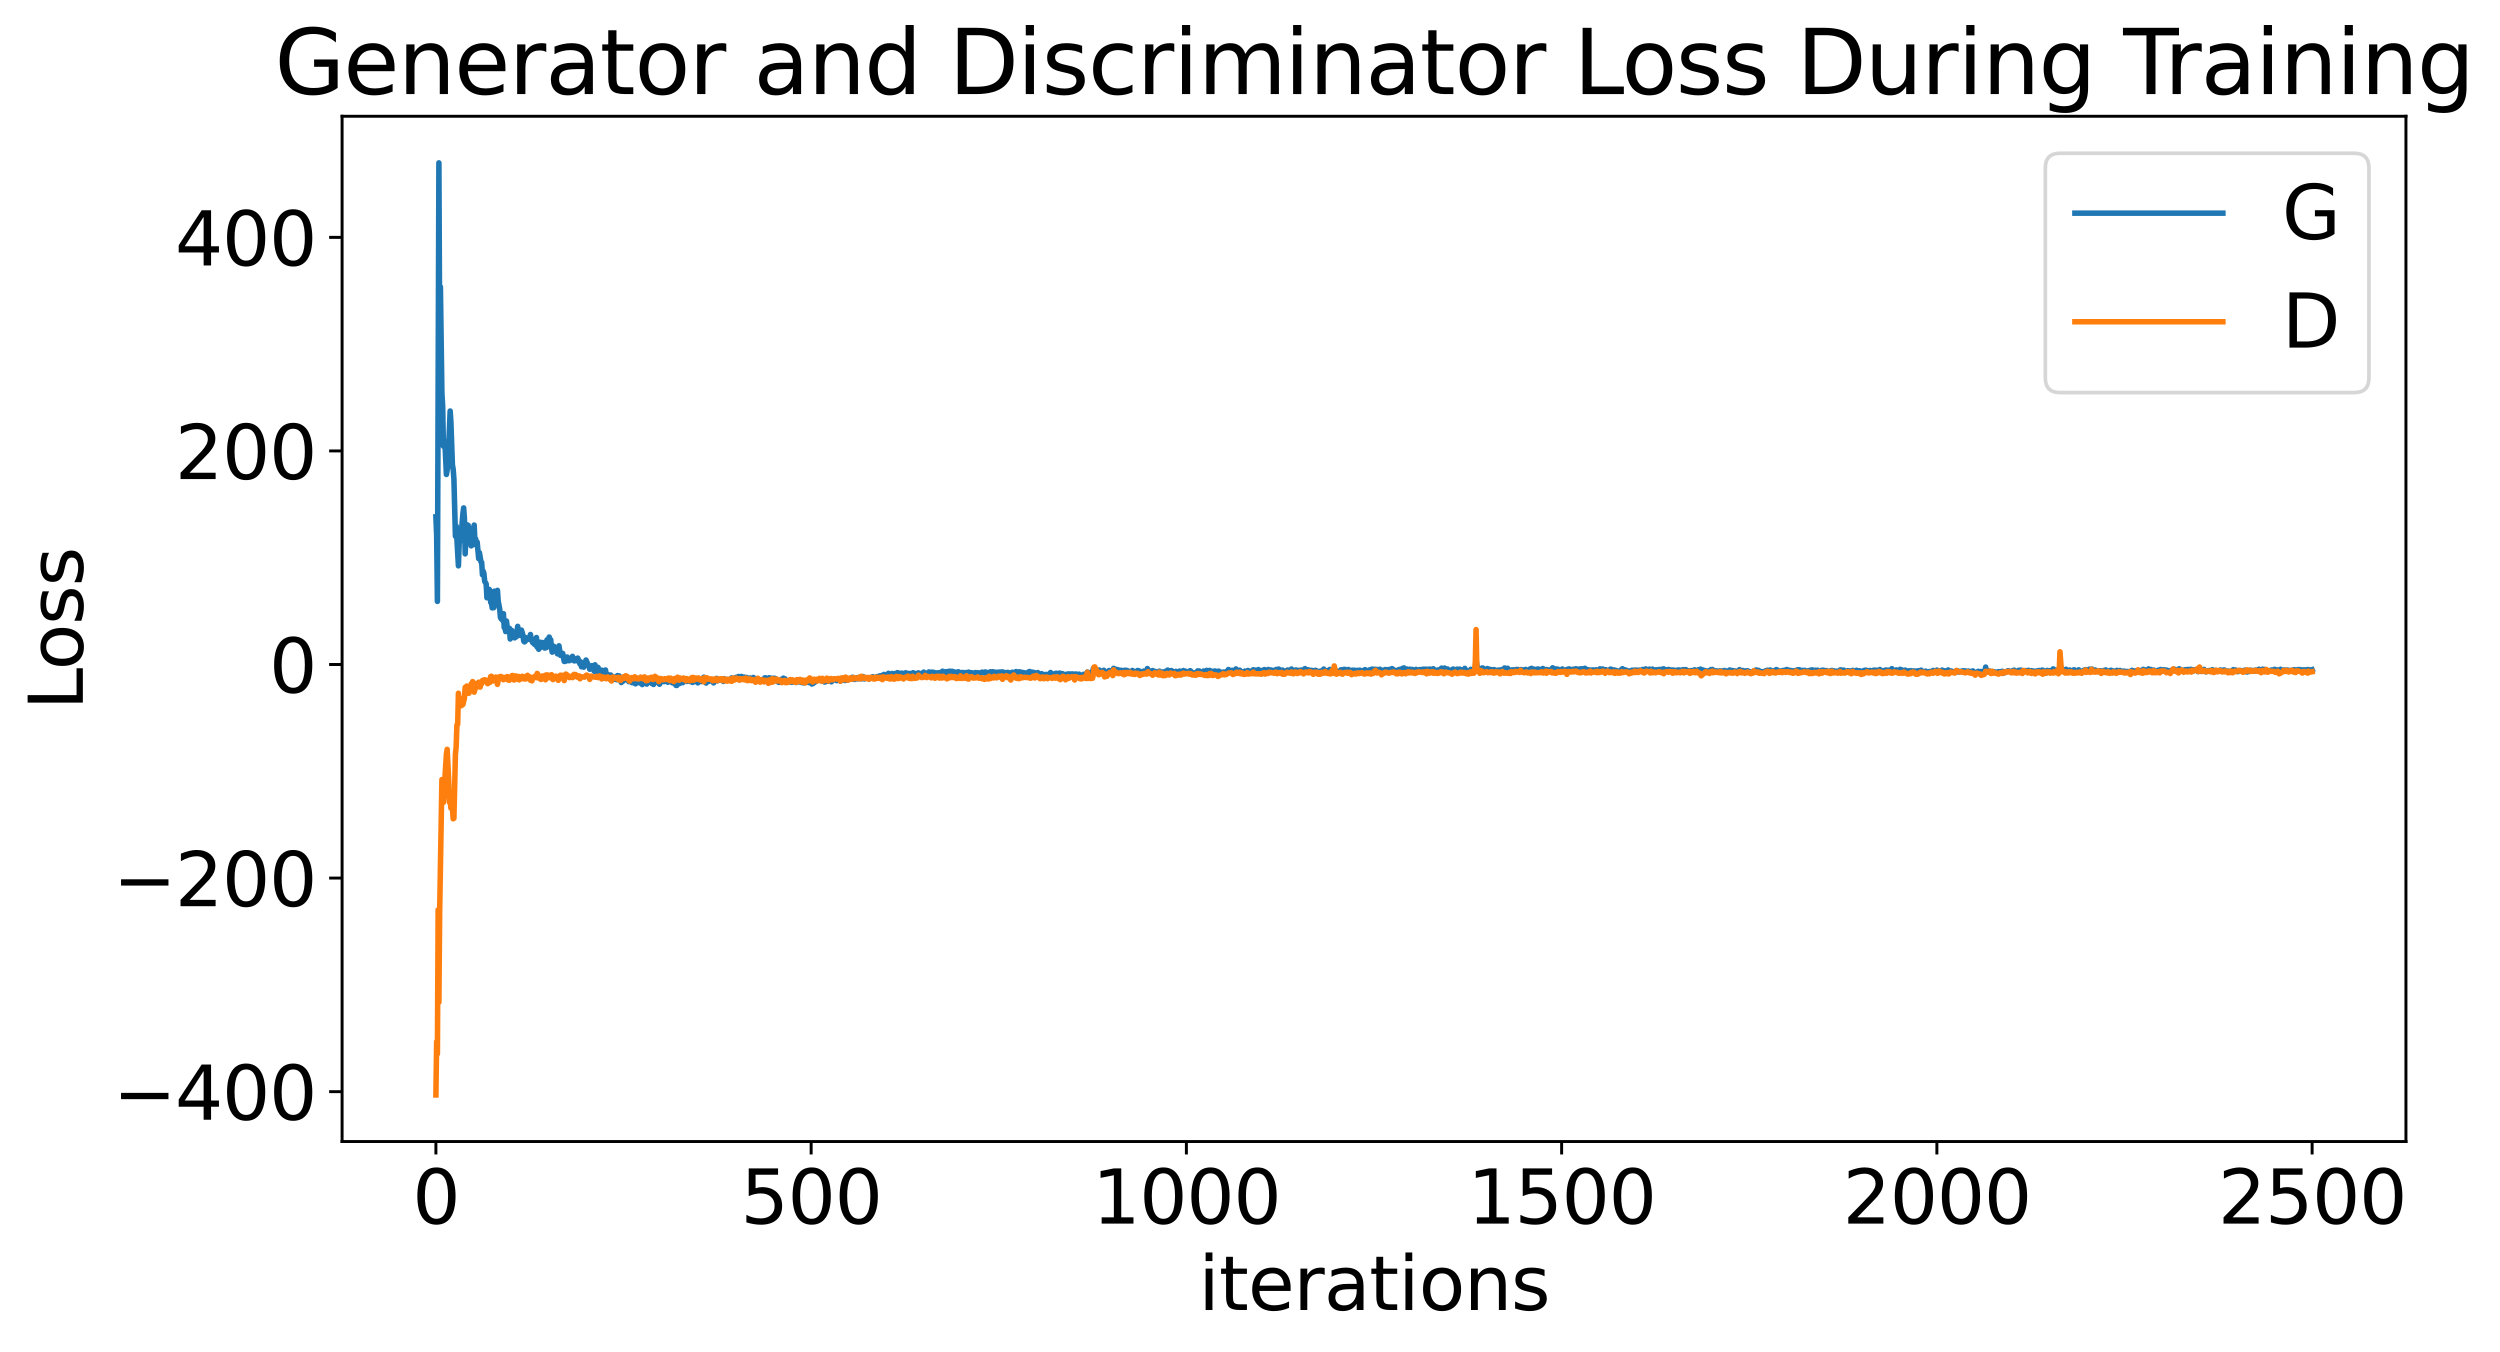 <?xml version="1.0" encoding="utf-8" standalone="no"?>
<!DOCTYPE svg PUBLIC "-//W3C//DTD SVG 1.1//EN"
  "http://www.w3.org/Graphics/SVG/1.1/DTD/svg11.dtd">
<svg xmlns:xlink="http://www.w3.org/1999/xlink" width="675.923pt" height="365.549pt" viewBox="0 0 675.923 365.549" xmlns="http://www.w3.org/2000/svg" version="1.1">
 <defs>
  <style type="text/css">*{stroke-linejoin: round; stroke-linecap: butt}</style>
 </defs>
 <g id="figure_1">
  <g id="patch_1">
   <path d="M 0 365.549 
L 675.923 365.549 
L 675.923 -0 
L 0 -0 
z
" style="fill: #ffffff"/>
  </g>
  <g id="axes_1">
   <g id="patch_2">
    <path d="M 92.491 308.636 
L 650.491 308.636 
L 650.491 31.436 
L 92.491 31.436 
z
" style="fill: #ffffff"/>
   </g>
   <g id="matplotlib.axis_1">
    <g id="xtick_1">
     <g id="line2d_1">
      <defs>
       <path id="mb43105c646" d="M 0 0 
L 0 3.5 
" style="stroke: #000000; stroke-width: 0.8"/>
      </defs>
      <g>
       <use xlink:href="#mb43105c646" x="117.854" y="308.636" style="stroke: #000000; stroke-width: 0.8"/>
      </g>
     </g>
     <g id="text_1">
      <!-- 0 -->
      <g transform="translate(111.492 330.833) scale(0.2 -0.2)">
       <defs>
        <path id="DejaVuSans-30" d="M 2034 4250 
Q 1547 4250 1301 3770 
Q 1056 3291 1056 2328 
Q 1056 1369 1301 889 
Q 1547 409 2034 409 
Q 2525 409 2770 889 
Q 3016 1369 3016 2328 
Q 3016 3291 2770 3770 
Q 2525 4250 2034 4250 
z
M 2034 4750 
Q 2819 4750 3233 4129 
Q 3647 3509 3647 2328 
Q 3647 1150 3233 529 
Q 2819 -91 2034 -91 
Q 1250 -91 836 529 
Q 422 1150 422 2328 
Q 422 3509 836 4129 
Q 1250 4750 2034 4750 
z
" transform="scale(0.016)"/>
       </defs>
       <use xlink:href="#DejaVuSans-30"/>
      </g>
     </g>
    </g>
    <g id="xtick_2">
     <g id="line2d_2">
      <g>
       <use xlink:href="#mb43105c646" x="219.309" y="308.636" style="stroke: #000000; stroke-width: 0.8"/>
      </g>
     </g>
     <g id="text_2">
      <!-- 500 -->
      <g transform="translate(200.221 330.833) scale(0.2 -0.2)">
       <defs>
        <path id="DejaVuSans-35" d="M 691 4666 
L 3169 4666 
L 3169 4134 
L 1269 4134 
L 1269 2991 
Q 1406 3038 1543 3061 
Q 1681 3084 1819 3084 
Q 2600 3084 3056 2656 
Q 3513 2228 3513 1497 
Q 3513 744 3044 326 
Q 2575 -91 1722 -91 
Q 1428 -91 1123 -41 
Q 819 9 494 109 
L 494 744 
Q 775 591 1075 516 
Q 1375 441 1709 441 
Q 2250 441 2565 725 
Q 2881 1009 2881 1497 
Q 2881 1984 2565 2268 
Q 2250 2553 1709 2553 
Q 1456 2553 1204 2497 
Q 953 2441 691 2322 
L 691 4666 
z
" transform="scale(0.016)"/>
       </defs>
       <use xlink:href="#DejaVuSans-35"/>
       <use xlink:href="#DejaVuSans-30" x="63.623"/>
       <use xlink:href="#DejaVuSans-30" x="127.246"/>
      </g>
     </g>
    </g>
    <g id="xtick_3">
     <g id="line2d_3">
      <g>
       <use xlink:href="#mb43105c646" x="320.763" y="308.636" style="stroke: #000000; stroke-width: 0.8"/>
      </g>
     </g>
     <g id="text_3">
      <!-- 1000 -->
      <g transform="translate(295.313 330.833) scale(0.2 -0.2)">
       <defs>
        <path id="DejaVuSans-31" d="M 794 531 
L 1825 531 
L 1825 4091 
L 703 3866 
L 703 4441 
L 1819 4666 
L 2450 4666 
L 2450 531 
L 3481 531 
L 3481 0 
L 794 0 
L 794 531 
z
" transform="scale(0.016)"/>
       </defs>
       <use xlink:href="#DejaVuSans-31"/>
       <use xlink:href="#DejaVuSans-30" x="63.623"/>
       <use xlink:href="#DejaVuSans-30" x="127.246"/>
       <use xlink:href="#DejaVuSans-30" x="190.869"/>
      </g>
     </g>
    </g>
    <g id="xtick_4">
     <g id="line2d_4">
      <g>
       <use xlink:href="#mb43105c646" x="422.218" y="308.636" style="stroke: #000000; stroke-width: 0.8"/>
      </g>
     </g>
     <g id="text_4">
      <!-- 1500 -->
      <g transform="translate(396.768 330.833) scale(0.2 -0.2)">
       <use xlink:href="#DejaVuSans-31"/>
       <use xlink:href="#DejaVuSans-35" x="63.623"/>
       <use xlink:href="#DejaVuSans-30" x="127.246"/>
       <use xlink:href="#DejaVuSans-30" x="190.869"/>
      </g>
     </g>
    </g>
    <g id="xtick_5">
     <g id="line2d_5">
      <g>
       <use xlink:href="#mb43105c646" x="523.672" y="308.636" style="stroke: #000000; stroke-width: 0.8"/>
      </g>
     </g>
     <g id="text_5">
      <!-- 2000 -->
      <g transform="translate(498.222 330.833) scale(0.2 -0.2)">
       <defs>
        <path id="DejaVuSans-32" d="M 1228 531 
L 3431 531 
L 3431 0 
L 469 0 
L 469 531 
Q 828 903 1448 1529 
Q 2069 2156 2228 2338 
Q 2531 2678 2651 2914 
Q 2772 3150 2772 3378 
Q 2772 3750 2511 3984 
Q 2250 4219 1831 4219 
Q 1534 4219 1204 4116 
Q 875 4013 500 3803 
L 500 4441 
Q 881 4594 1212 4672 
Q 1544 4750 1819 4750 
Q 2544 4750 2975 4387 
Q 3406 4025 3406 3419 
Q 3406 3131 3298 2873 
Q 3191 2616 2906 2266 
Q 2828 2175 2409 1742 
Q 1991 1309 1228 531 
z
" transform="scale(0.016)"/>
       </defs>
       <use xlink:href="#DejaVuSans-32"/>
       <use xlink:href="#DejaVuSans-30" x="63.623"/>
       <use xlink:href="#DejaVuSans-30" x="127.246"/>
       <use xlink:href="#DejaVuSans-30" x="190.869"/>
      </g>
     </g>
    </g>
    <g id="xtick_6">
     <g id="line2d_6">
      <g>
       <use xlink:href="#mb43105c646" x="625.127" y="308.636" style="stroke: #000000; stroke-width: 0.8"/>
      </g>
     </g>
     <g id="text_6">
      <!-- 2500 -->
      <g transform="translate(599.677 330.833) scale(0.2 -0.2)">
       <use xlink:href="#DejaVuSans-32"/>
       <use xlink:href="#DejaVuSans-35" x="63.623"/>
       <use xlink:href="#DejaVuSans-30" x="127.246"/>
       <use xlink:href="#DejaVuSans-30" x="190.869"/>
      </g>
     </g>
    </g>
    <g id="text_7">
     <!-- iterations -->
     <g transform="translate(324.036 354.189) scale(0.2 -0.2)">
      <defs>
       <path id="DejaVuSans-69" d="M 603 3500 
L 1178 3500 
L 1178 0 
L 603 0 
L 603 3500 
z
M 603 4863 
L 1178 4863 
L 1178 4134 
L 603 4134 
L 603 4863 
z
" transform="scale(0.016)"/>
       <path id="DejaVuSans-74" d="M 1172 4494 
L 1172 3500 
L 2356 3500 
L 2356 3053 
L 1172 3053 
L 1172 1153 
Q 1172 725 1289 603 
Q 1406 481 1766 481 
L 2356 481 
L 2356 0 
L 1766 0 
Q 1100 0 847 248 
Q 594 497 594 1153 
L 594 3053 
L 172 3053 
L 172 3500 
L 594 3500 
L 594 4494 
L 1172 4494 
z
" transform="scale(0.016)"/>
       <path id="DejaVuSans-65" d="M 3597 1894 
L 3597 1613 
L 953 1613 
Q 991 1019 1311 708 
Q 1631 397 2203 397 
Q 2534 397 2845 478 
Q 3156 559 3463 722 
L 3463 178 
Q 3153 47 2828 -22 
Q 2503 -91 2169 -91 
Q 1331 -91 842 396 
Q 353 884 353 1716 
Q 353 2575 817 3079 
Q 1281 3584 2069 3584 
Q 2775 3584 3186 3129 
Q 3597 2675 3597 1894 
z
M 3022 2063 
Q 3016 2534 2758 2815 
Q 2500 3097 2075 3097 
Q 1594 3097 1305 2825 
Q 1016 2553 972 2059 
L 3022 2063 
z
" transform="scale(0.016)"/>
       <path id="DejaVuSans-72" d="M 2631 2963 
Q 2534 3019 2420 3045 
Q 2306 3072 2169 3072 
Q 1681 3072 1420 2755 
Q 1159 2438 1159 1844 
L 1159 0 
L 581 0 
L 581 3500 
L 1159 3500 
L 1159 2956 
Q 1341 3275 1631 3429 
Q 1922 3584 2338 3584 
Q 2397 3584 2469 3576 
Q 2541 3569 2628 3553 
L 2631 2963 
z
" transform="scale(0.016)"/>
       <path id="DejaVuSans-61" d="M 2194 1759 
Q 1497 1759 1228 1600 
Q 959 1441 959 1056 
Q 959 750 1161 570 
Q 1363 391 1709 391 
Q 2188 391 2477 730 
Q 2766 1069 2766 1631 
L 2766 1759 
L 2194 1759 
z
M 3341 1997 
L 3341 0 
L 2766 0 
L 2766 531 
Q 2569 213 2275 61 
Q 1981 -91 1556 -91 
Q 1019 -91 701 211 
Q 384 513 384 1019 
Q 384 1609 779 1909 
Q 1175 2209 1959 2209 
L 2766 2209 
L 2766 2266 
Q 2766 2663 2505 2880 
Q 2244 3097 1772 3097 
Q 1472 3097 1187 3025 
Q 903 2953 641 2809 
L 641 3341 
Q 956 3463 1253 3523 
Q 1550 3584 1831 3584 
Q 2591 3584 2966 3190 
Q 3341 2797 3341 1997 
z
" transform="scale(0.016)"/>
       <path id="DejaVuSans-6f" d="M 1959 3097 
Q 1497 3097 1228 2736 
Q 959 2375 959 1747 
Q 959 1119 1226 758 
Q 1494 397 1959 397 
Q 2419 397 2687 759 
Q 2956 1122 2956 1747 
Q 2956 2369 2687 2733 
Q 2419 3097 1959 3097 
z
M 1959 3584 
Q 2709 3584 3137 3096 
Q 3566 2609 3566 1747 
Q 3566 888 3137 398 
Q 2709 -91 1959 -91 
Q 1206 -91 779 398 
Q 353 888 353 1747 
Q 353 2609 779 3096 
Q 1206 3584 1959 3584 
z
" transform="scale(0.016)"/>
       <path id="DejaVuSans-6e" d="M 3513 2113 
L 3513 0 
L 2938 0 
L 2938 2094 
Q 2938 2591 2744 2837 
Q 2550 3084 2163 3084 
Q 1697 3084 1428 2787 
Q 1159 2491 1159 1978 
L 1159 0 
L 581 0 
L 581 3500 
L 1159 3500 
L 1159 2956 
Q 1366 3272 1645 3428 
Q 1925 3584 2291 3584 
Q 2894 3584 3203 3211 
Q 3513 2838 3513 2113 
z
" transform="scale(0.016)"/>
       <path id="DejaVuSans-73" d="M 2834 3397 
L 2834 2853 
Q 2591 2978 2328 3040 
Q 2066 3103 1784 3103 
Q 1356 3103 1142 2972 
Q 928 2841 928 2578 
Q 928 2378 1081 2264 
Q 1234 2150 1697 2047 
L 1894 2003 
Q 2506 1872 2764 1633 
Q 3022 1394 3022 966 
Q 3022 478 2636 193 
Q 2250 -91 1575 -91 
Q 1294 -91 989 -36 
Q 684 19 347 128 
L 347 722 
Q 666 556 975 473 
Q 1284 391 1588 391 
Q 1994 391 2212 530 
Q 2431 669 2431 922 
Q 2431 1156 2273 1281 
Q 2116 1406 1581 1522 
L 1381 1569 
Q 847 1681 609 1914 
Q 372 2147 372 2553 
Q 372 3047 722 3315 
Q 1072 3584 1716 3584 
Q 2034 3584 2315 3537 
Q 2597 3491 2834 3397 
z
" transform="scale(0.016)"/>
      </defs>
      <use xlink:href="#DejaVuSans-69"/>
      <use xlink:href="#DejaVuSans-74" x="27.783"/>
      <use xlink:href="#DejaVuSans-65" x="66.992"/>
      <use xlink:href="#DejaVuSans-72" x="128.516"/>
      <use xlink:href="#DejaVuSans-61" x="169.629"/>
      <use xlink:href="#DejaVuSans-74" x="230.908"/>
      <use xlink:href="#DejaVuSans-69" x="270.117"/>
      <use xlink:href="#DejaVuSans-6f" x="297.9"/>
      <use xlink:href="#DejaVuSans-6e" x="359.082"/>
      <use xlink:href="#DejaVuSans-73" x="422.461"/>
     </g>
    </g>
   </g>
   <g id="matplotlib.axis_2">
    <g id="ytick_1">
     <g id="line2d_7">
      <defs>
       <path id="ma41b1763df" d="M 0 0 
L -3.5 0 
" style="stroke: #000000; stroke-width: 0.8"/>
      </defs>
      <g>
       <use xlink:href="#ma41b1763df" x="92.491" y="295.149" style="stroke: #000000; stroke-width: 0.8"/>
      </g>
     </g>
     <g id="text_8">
      <!-- −400 -->
      <g transform="translate(30.556 302.747) scale(0.2 -0.2)">
       <defs>
        <path id="DejaVuSans-2212" d="M 678 2272 
L 4684 2272 
L 4684 1741 
L 678 1741 
L 678 2272 
z
" transform="scale(0.016)"/>
        <path id="DejaVuSans-34" d="M 2419 4116 
L 825 1625 
L 2419 1625 
L 2419 4116 
z
M 2253 4666 
L 3047 4666 
L 3047 1625 
L 3713 1625 
L 3713 1100 
L 3047 1100 
L 3047 0 
L 2419 0 
L 2419 1100 
L 313 1100 
L 313 1709 
L 2253 4666 
z
" transform="scale(0.016)"/>
       </defs>
       <use xlink:href="#DejaVuSans-2212"/>
       <use xlink:href="#DejaVuSans-34" x="83.789"/>
       <use xlink:href="#DejaVuSans-30" x="147.412"/>
       <use xlink:href="#DejaVuSans-30" x="211.035"/>
      </g>
     </g>
    </g>
    <g id="ytick_2">
     <g id="line2d_8">
      <g>
       <use xlink:href="#ma41b1763df" x="92.491" y="237.406" style="stroke: #000000; stroke-width: 0.8"/>
      </g>
     </g>
     <g id="text_9">
      <!-- −200 -->
      <g transform="translate(30.556 245.004) scale(0.2 -0.2)">
       <use xlink:href="#DejaVuSans-2212"/>
       <use xlink:href="#DejaVuSans-32" x="83.789"/>
       <use xlink:href="#DejaVuSans-30" x="147.412"/>
       <use xlink:href="#DejaVuSans-30" x="211.035"/>
      </g>
     </g>
    </g>
    <g id="ytick_3">
     <g id="line2d_9">
      <g>
       <use xlink:href="#ma41b1763df" x="92.491" y="179.663" style="stroke: #000000; stroke-width: 0.8"/>
      </g>
     </g>
     <g id="text_10">
      <!-- 0 -->
      <g transform="translate(72.766 187.262) scale(0.2 -0.2)">
       <use xlink:href="#DejaVuSans-30"/>
      </g>
     </g>
    </g>
    <g id="ytick_4">
     <g id="line2d_10">
      <g>
       <use xlink:href="#ma41b1763df" x="92.491" y="121.92" style="stroke: #000000; stroke-width: 0.8"/>
      </g>
     </g>
     <g id="text_11">
      <!-- 200 -->
      <g transform="translate(47.316 129.519) scale(0.2 -0.2)">
       <use xlink:href="#DejaVuSans-32"/>
       <use xlink:href="#DejaVuSans-30" x="63.623"/>
       <use xlink:href="#DejaVuSans-30" x="127.246"/>
      </g>
     </g>
    </g>
    <g id="ytick_5">
     <g id="line2d_11">
      <g>
       <use xlink:href="#ma41b1763df" x="92.491" y="64.178" style="stroke: #000000; stroke-width: 0.8"/>
      </g>
     </g>
     <g id="text_12">
      <!-- 400 -->
      <g transform="translate(47.316 71.776) scale(0.2 -0.2)">
       <use xlink:href="#DejaVuSans-34"/>
       <use xlink:href="#DejaVuSans-30" x="63.623"/>
       <use xlink:href="#DejaVuSans-30" x="127.246"/>
      </g>
     </g>
    </g>
    <g id="text_13">
     <!-- Loss -->
     <g transform="translate(22.397 191.971) rotate(-90) scale(0.2 -0.2)">
      <defs>
       <path id="DejaVuSans-4c" d="M 628 4666 
L 1259 4666 
L 1259 531 
L 3531 531 
L 3531 0 
L 628 0 
L 628 4666 
z
" transform="scale(0.016)"/>
      </defs>
      <use xlink:href="#DejaVuSans-4c"/>
      <use xlink:href="#DejaVuSans-6f" x="53.963"/>
      <use xlink:href="#DejaVuSans-73" x="115.145"/>
      <use xlink:href="#DejaVuSans-73" x="167.244"/>
     </g>
    </g>
   </g>
   <g id="line2d_12">
    <path d="M 117.854 139.751 
L 118.057 144.723 
L 118.26 162.599 
L 118.666 44.036 
L 118.869 89.448 
L 119.072 77.551 
L 119.478 106.365 
L 119.68 109.726 
L 119.883 120.64 
L 120.086 119.204 
L 120.289 119.595 
L 120.695 128.276 
L 121.101 125.79 
L 121.71 111.128 
L 121.912 114.143 
L 122.318 125.682 
L 122.521 126.858 
L 122.724 129.517 
L 123.13 144.97 
L 123.333 142.238 
L 123.942 152.986 
L 124.144 146.939 
L 124.347 145.55 
L 124.55 146.155 
L 125.159 138.828 
L 125.362 137.321 
L 125.565 140.17 
L 125.768 149.749 
L 125.971 145.162 
L 126.174 144.809 
L 126.376 141.919 
L 126.579 142.056 
L 126.782 142.689 
L 127.188 144.889 
L 127.391 147.58 
L 127.594 144.558 
L 128 147.267 
L 128.203 141.964 
L 128.406 146.562 
L 128.608 145.704 
L 128.811 146.943 
L 129.014 146.571 
L 129.42 151.019 
L 129.623 149.433 
L 130.029 151.883 
L 130.232 152.057 
L 130.435 155.394 
L 130.638 154.443 
L 130.84 155.065 
L 131.043 157.187 
L 131.449 157.875 
L 131.652 161.618 
L 131.855 159.62 
L 132.058 160.247 
L 132.261 159.36 
L 132.464 159.626 
L 132.667 162.871 
L 132.87 162.82 
L 133.072 164.349 
L 133.275 160.682 
L 133.478 164.299 
L 133.681 159.839 
L 133.884 160.412 
L 134.087 159.961 
L 134.29 162.549 
L 134.493 159.617 
L 134.696 162.522 
L 135.102 164.689 
L 135.304 166.947 
L 135.507 167.327 
L 135.71 166.73 
L 135.913 167.759 
L 136.116 165.918 
L 136.319 169.66 
L 136.522 169.738 
L 136.725 170.756 
L 136.928 167.899 
L 137.131 169.586 
L 137.536 170.565 
L 137.739 169.882 
L 137.942 172.761 
L 138.145 170.967 
L 138.348 170.439 
L 138.551 170.86 
L 138.754 172.298 
L 138.957 171.899 
L 139.16 172.457 
L 139.363 171.413 
L 139.566 172.181 
L 139.971 169.351 
L 140.174 171.82 
L 140.377 170.703 
L 140.58 170.387 
L 140.783 171.764 
L 140.986 170.364 
L 141.392 171.743 
L 141.595 173.321 
L 141.798 173.544 
L 142 173.401 
L 142.203 172.411 
L 142.609 172.896 
L 142.812 172.496 
L 143.015 172.808 
L 143.218 172.372 
L 143.421 171.548 
L 143.624 172.909 
L 144.03 173.752 
L 144.232 173.681 
L 144.435 174.136 
L 144.638 173.041 
L 144.841 174.437 
L 145.044 172.369 
L 145.247 174.973 
L 145.45 174.25 
L 145.653 175.54 
L 145.856 174.035 
L 146.059 173.635 
L 146.262 174.998 
L 146.667 173.713 
L 146.87 173.769 
L 147.073 174.193 
L 147.276 175.217 
L 147.479 174.549 
L 147.682 175.102 
L 147.885 173.001 
L 148.088 173.396 
L 148.494 172.246 
L 148.696 173.83 
L 148.899 172.971 
L 149.102 175.344 
L 149.305 176.316 
L 149.711 174.721 
L 149.914 175.75 
L 150.117 175.27 
L 150.32 175.66 
L 150.523 175.803 
L 150.726 176.778 
L 150.928 176.066 
L 151.131 174.61 
L 151.537 177.186 
L 151.74 177.146 
L 152.146 176.672 
L 152.552 178.826 
L 152.755 178.84 
L 152.958 178.124 
L 153.16 178.645 
L 153.363 177.64 
L 153.566 178.637 
L 153.769 178.334 
L 153.972 178.624 
L 154.175 178.507 
L 154.378 178.056 
L 154.581 178.154 
L 154.784 177.462 
L 155.19 178.663 
L 155.392 178.676 
L 155.595 178.231 
L 155.798 178.099 
L 156.001 178.653 
L 156.204 177.93 
L 156.813 179.524 
L 157.016 178.94 
L 157.219 180.275 
L 157.422 179.957 
L 157.624 179.353 
L 157.827 180.379 
L 158.03 179.365 
L 158.233 179.641 
L 158.436 178.457 
L 159.045 179.826 
L 159.248 180.002 
L 159.451 180.935 
L 159.654 180.225 
L 159.856 180.852 
L 160.059 179.961 
L 160.262 180.188 
L 160.465 180.141 
L 160.668 181.495 
L 160.871 179.749 
L 161.074 181.662 
L 161.277 180.841 
L 161.48 181.108 
L 161.683 180.436 
L 162.088 182.052 
L 162.291 181.422 
L 162.494 181.417 
L 162.697 181.193 
L 162.9 181.709 
L 163.306 183.371 
L 163.509 182.602 
L 163.712 181.152 
L 163.915 182.618 
L 164.118 182.961 
L 164.32 182.336 
L 164.523 182.827 
L 164.726 182.954 
L 164.929 182.864 
L 165.132 182.511 
L 165.335 183.23 
L 165.538 182.899 
L 165.741 183.054 
L 166.147 183.66 
L 166.552 182.988 
L 166.755 183.775 
L 166.958 182.661 
L 167.161 183.158 
L 167.364 182.729 
L 167.567 183.014 
L 167.973 184.529 
L 168.176 184.064 
L 168.379 184.222 
L 168.582 183.846 
L 168.987 183.78 
L 169.393 183.787 
L 169.799 183.979 
L 170.002 184.289 
L 170.205 184.177 
L 170.611 184.239 
L 170.814 184.553 
L 171.219 184.184 
L 171.422 184.68 
L 171.625 184.656 
L 171.828 184.884 
L 172.031 184.519 
L 172.234 184.613 
L 172.64 184.126 
L 172.843 184.527 
L 173.046 184.677 
L 173.451 184.457 
L 173.654 185.084 
L 173.857 184.767 
L 174.06 184.135 
L 174.263 184.584 
L 174.466 184.059 
L 174.872 184.954 
L 175.075 184.443 
L 175.278 183.458 
L 175.683 184.344 
L 175.886 183.85 
L 176.292 184.827 
L 176.495 184.469 
L 176.698 185.047 
L 176.901 184.444 
L 177.104 184.476 
L 177.307 184.368 
L 177.51 183.938 
L 177.915 184.014 
L 178.118 184.777 
L 178.321 184.997 
L 178.524 183.773 
L 178.727 184.036 
L 178.93 184.102 
L 179.133 184.288 
L 179.336 184.174 
L 179.539 184.293 
L 179.742 184.003 
L 179.944 184.199 
L 180.35 184.093 
L 180.553 184.455 
L 180.959 184.287 
L 181.162 184.291 
L 181.365 183.727 
L 181.771 184.606 
L 182.176 184.275 
L 182.379 184.875 
L 182.582 184.963 
L 182.785 185.317 
L 182.988 185.323 
L 183.191 184.748 
L 183.394 184.519 
L 183.597 184.863 
L 183.8 184.524 
L 184.206 184.617 
L 184.408 184.416 
L 184.611 184.569 
L 185.017 183.721 
L 185.22 183.962 
L 185.423 183.809 
L 185.626 184.237 
L 185.829 184.039 
L 187.046 184.36 
L 187.249 184.51 
L 187.452 184.111 
L 187.858 184.108 
L 188.061 183.81 
L 188.264 184.329 
L 188.467 183.781 
L 188.67 184.627 
L 188.872 183.751 
L 189.075 183.767 
L 189.481 184.173 
L 189.684 184.284 
L 189.887 184.068 
L 190.09 184.061 
L 190.293 183.095 
L 190.699 183.744 
L 190.902 184.678 
L 191.307 183.94 
L 191.51 184.251 
L 191.713 184.2 
L 191.916 183.967 
L 192.525 184.067 
L 192.728 183.733 
L 192.931 184.63 
L 193.336 183.968 
L 193.539 184.075 
L 193.742 183.424 
L 193.945 184.07 
L 195.163 183.612 
L 195.366 183.741 
L 195.568 184.239 
L 195.771 183.488 
L 196.177 183.851 
L 196.583 183.71 
L 196.989 183.836 
L 197.395 183.826 
L 197.8 183.29 
L 198.003 183.562 
L 198.206 183.463 
L 198.409 183.595 
L 198.612 183.446 
L 198.815 183.573 
L 199.018 183.126 
L 199.221 183.258 
L 199.424 183.147 
L 199.627 182.907 
L 199.83 183.073 
L 200.032 183.771 
L 200.438 182.883 
L 200.641 183.234 
L 200.844 183.289 
L 201.047 183.484 
L 201.25 183.068 
L 201.656 183.287 
L 201.859 183.159 
L 202.062 183.56 
L 202.264 183.361 
L 202.467 183.402 
L 202.67 183.751 
L 202.873 183.301 
L 203.076 183.92 
L 203.482 183.374 
L 203.685 183.171 
L 203.888 183.962 
L 204.091 184.188 
L 204.294 184.129 
L 204.496 183.744 
L 204.699 184.037 
L 204.902 183.772 
L 205.105 184.015 
L 205.511 183.772 
L 205.917 183.875 
L 206.12 184.119 
L 206.323 184.044 
L 206.526 183.775 
L 206.728 183.298 
L 206.931 183.237 
L 207.134 183.89 
L 207.54 183.404 
L 207.743 183.638 
L 207.946 183.238 
L 208.149 183.479 
L 208.555 183.356 
L 208.758 183.629 
L 208.96 183.641 
L 209.163 183.38 
L 209.366 183.357 
L 209.569 183.559 
L 209.772 183.547 
L 210.178 184.281 
L 210.584 184.486 
L 210.787 183.961 
L 210.99 184.135 
L 211.192 183.671 
L 211.395 183.956 
L 211.598 183.862 
L 211.801 183.35 
L 212.004 184.152 
L 212.207 183.51 
L 212.41 183.849 
L 213.424 184.315 
L 213.627 183.967 
L 214.033 184.477 
L 214.642 184.087 
L 214.845 184.402 
L 215.251 184.509 
L 215.454 183.925 
L 215.859 184.37 
L 216.062 184.262 
L 216.265 184.387 
L 216.468 184.223 
L 216.671 184.502 
L 216.874 184.576 
L 217.077 184.529 
L 217.28 184.611 
L 217.888 184.473 
L 218.294 184.45 
L 218.7 184.542 
L 218.903 184.103 
L 219.106 183.933 
L 219.309 184.644 
L 219.512 184.946 
L 219.715 184.625 
L 219.918 184.744 
L 220.12 184.123 
L 220.323 184.379 
L 220.526 184.334 
L 220.729 183.967 
L 221.541 183.902 
L 221.744 183.658 
L 221.947 184.057 
L 222.352 184.026 
L 222.555 183.864 
L 222.758 184.022 
L 222.961 184.414 
L 223.164 184.354 
L 223.367 184.134 
L 223.773 184.18 
L 224.179 183.895 
L 224.382 184.036 
L 224.584 183.811 
L 224.787 184.344 
L 224.99 183.949 
L 225.193 183.943 
L 225.396 183.65 
L 225.599 183.552 
L 226.208 184.019 
L 226.411 183.87 
L 226.614 183.564 
L 226.816 183.636 
L 227.222 184.159 
L 227.425 183.668 
L 227.628 183.609 
L 227.831 183.336 
L 228.034 183.443 
L 228.44 183.992 
L 228.643 183.952 
L 228.846 183.591 
L 229.048 183.867 
L 229.251 183.821 
L 229.454 183.533 
L 229.657 183.614 
L 230.063 183.406 
L 230.266 183.599 
L 230.469 183.115 
L 231.078 183.7 
L 231.686 183.257 
L 231.889 183.539 
L 232.092 183.211 
L 232.295 183.497 
L 232.498 183.147 
L 232.701 183.511 
L 232.904 183.537 
L 233.31 182.937 
L 233.715 183.562 
L 233.918 183.295 
L 234.324 183.237 
L 234.527 183.185 
L 234.933 183.573 
L 235.339 183.287 
L 235.744 183.374 
L 235.947 182.965 
L 236.15 183.324 
L 236.759 183.179 
L 237.165 182.909 
L 237.368 183.053 
L 237.976 182.703 
L 238.179 182.929 
L 238.382 182.642 
L 238.585 183.218 
L 238.991 182.343 
L 239.803 182.654 
L 240.208 182.043 
L 240.614 182.575 
L 241.223 182.086 
L 241.426 182.502 
L 242.035 182.104 
L 242.44 181.997 
L 242.643 181.859 
L 242.846 182.134 
L 243.049 181.989 
L 243.658 182.131 
L 243.861 181.996 
L 244.064 182.274 
L 244.267 182.349 
L 244.47 182.062 
L 244.672 182.173 
L 244.875 181.899 
L 245.078 182.153 
L 245.281 182.166 
L 245.484 182.051 
L 245.687 182.186 
L 245.89 182.105 
L 246.093 182.265 
L 246.296 182.082 
L 246.702 182.248 
L 246.904 181.88 
L 247.107 182.457 
L 247.716 182.123 
L 247.919 182.252 
L 248.122 181.975 
L 248.325 181.929 
L 248.731 182.29 
L 248.934 182.286 
L 249.339 181.982 
L 249.542 182.178 
L 249.745 181.717 
L 249.948 182.115 
L 250.151 181.992 
L 250.76 182.022 
L 251.166 181.672 
L 251.368 182.02 
L 251.571 181.9 
L 251.774 181.976 
L 251.977 181.715 
L 252.383 181.798 
L 252.586 181.82 
L 252.789 182.41 
L 252.992 182.357 
L 253.195 181.929 
L 253.6 182.086 
L 253.803 181.856 
L 254.412 182.065 
L 254.615 182.174 
L 254.818 181.477 
L 255.021 181.563 
L 255.427 181.991 
L 255.63 181.619 
L 255.832 181.668 
L 256.035 181.948 
L 256.238 181.555 
L 256.644 181.537 
L 256.847 181.455 
L 257.05 181.695 
L 257.456 181.5 
L 257.659 181.899 
L 258.064 181.673 
L 258.673 181.88 
L 258.876 181.919 
L 259.079 181.617 
L 259.282 181.883 
L 260.296 181.825 
L 260.499 182.057 
L 260.702 181.858 
L 260.905 182.089 
L 261.311 181.821 
L 261.717 182.074 
L 261.92 181.715 
L 262.123 181.912 
L 262.528 181.893 
L 262.934 181.915 
L 263.137 182.182 
L 263.543 182.094 
L 263.746 181.838 
L 263.949 182.18 
L 264.152 182.106 
L 264.355 181.875 
L 264.76 182.203 
L 265.166 181.849 
L 265.572 181.731 
L 265.775 181.946 
L 265.978 181.833 
L 266.181 181.874 
L 266.384 181.671 
L 266.587 182.115 
L 266.992 181.82 
L 267.195 181.896 
L 267.804 181.633 
L 268.007 181.837 
L 268.413 181.606 
L 269.022 181.808 
L 269.224 181.752 
L 269.427 182.01 
L 269.63 181.767 
L 269.833 181.93 
L 270.036 181.714 
L 270.239 181.91 
L 270.442 181.716 
L 270.645 181.752 
L 270.848 181.653 
L 271.051 182.019 
L 271.254 181.701 
L 271.659 182.011 
L 271.862 181.888 
L 272.065 182.12 
L 272.268 181.821 
L 272.471 181.795 
L 272.674 181.933 
L 272.877 181.905 
L 273.08 182.316 
L 273.283 182.176 
L 273.688 181.742 
L 273.891 181.97 
L 274.5 181.764 
L 274.703 181.567 
L 274.906 181.949 
L 275.312 181.941 
L 275.515 181.636 
L 275.718 181.648 
L 276.123 181.985 
L 276.326 181.775 
L 276.529 181.959 
L 276.732 181.86 
L 277.138 181.968 
L 277.544 181.94 
L 277.747 182.08 
L 277.95 181.972 
L 278.152 181.635 
L 278.355 181.556 
L 278.558 182.019 
L 278.964 181.704 
L 279.37 181.908 
L 279.573 181.801 
L 279.979 182.215 
L 280.384 182.046 
L 280.587 181.845 
L 280.79 182.168 
L 281.196 182.26 
L 281.399 182.578 
L 281.602 182.133 
L 281.805 182.356 
L 282.008 182.326 
L 282.211 182.539 
L 282.819 182.338 
L 283.225 182.612 
L 283.428 182.327 
L 283.834 182.26 
L 284.037 181.824 
L 284.443 182.497 
L 285.457 182.029 
L 285.66 182.035 
L 286.269 182.719 
L 286.472 181.98 
L 286.675 182.127 
L 286.878 182.079 
L 287.08 182.281 
L 287.283 182.153 
L 287.689 182.426 
L 287.892 182.648 
L 288.095 182.343 
L 288.298 182.473 
L 288.501 182.279 
L 288.704 182.42 
L 288.907 182.188 
L 289.312 182.345 
L 289.515 182.225 
L 289.718 182.343 
L 289.921 182.202 
L 290.124 182.311 
L 290.327 182.263 
L 290.53 182.422 
L 290.733 182.238 
L 290.936 182.228 
L 291.139 182.734 
L 291.544 182.434 
L 291.747 182.27 
L 291.95 182.605 
L 292.559 182.666 
L 292.965 182.315 
L 293.168 182.616 
L 293.574 182.756 
L 293.979 181.714 
L 294.385 182.096 
L 294.588 181.861 
L 294.994 182.417 
L 295.197 182.095 
L 295.4 182.088 
L 295.603 180.756 
L 295.806 181.368 
L 296.008 181.045 
L 296.211 181.5 
L 296.414 181.217 
L 296.82 181.558 
L 297.023 182.067 
L 297.226 181.154 
L 297.429 181.581 
L 297.835 181.993 
L 298.038 181.445 
L 298.24 181.993 
L 298.443 181.222 
L 298.646 182.056 
L 299.052 181.704 
L 299.255 182.177 
L 299.864 181.287 
L 300.067 181.642 
L 300.472 181.366 
L 300.878 182.144 
L 301.081 180.702 
L 301.284 181.132 
L 301.487 181.294 
L 301.69 180.935 
L 301.893 181.029 
L 302.096 181.841 
L 302.299 181.075 
L 302.502 181.646 
L 303.11 181.209 
L 303.313 181.697 
L 303.516 181.304 
L 303.719 181.801 
L 303.922 181.823 
L 304.125 181.207 
L 304.328 181.309 
L 304.531 181.225 
L 304.734 181.636 
L 304.936 181.362 
L 305.139 181.749 
L 305.342 181.579 
L 305.951 181.554 
L 306.154 181.267 
L 306.357 181.628 
L 306.56 181.509 
L 306.763 181.682 
L 307.168 181.757 
L 307.371 181.843 
L 307.574 181.274 
L 307.777 181.889 
L 307.98 181.378 
L 308.183 181.883 
L 308.589 181.865 
L 308.792 181.842 
L 309.198 181.452 
L 309.4 181.67 
L 309.603 181.718 
L 310.009 181.549 
L 310.212 180.754 
L 310.618 181.483 
L 311.024 181.487 
L 311.227 181.536 
L 311.43 181.76 
L 311.632 181.297 
L 311.835 181.61 
L 312.038 181.47 
L 313.256 181.843 
L 313.459 181.458 
L 313.662 181.874 
L 313.864 182.027 
L 314.27 181.672 
L 314.473 181.914 
L 314.676 181.651 
L 314.879 182.178 
L 315.285 181.441 
L 315.488 181.834 
L 315.691 181.173 
L 315.894 181.296 
L 316.096 181.926 
L 316.502 181.327 
L 316.705 181.305 
L 316.908 181.417 
L 317.314 181.904 
L 317.517 181.697 
L 317.72 181.786 
L 317.923 181.508 
L 318.126 181.664 
L 318.328 182.113 
L 318.531 181.6 
L 318.734 181.816 
L 318.937 181.439 
L 319.14 181.889 
L 319.343 181.85 
L 319.952 181.298 
L 320.155 181.897 
L 320.358 181.9 
L 320.56 181.477 
L 320.966 181.697 
L 321.372 181.865 
L 321.778 181.328 
L 321.981 181.46 
L 322.184 181.807 
L 322.792 182.053 
L 322.995 182.019 
L 323.198 181.869 
L 323.401 182.063 
L 323.604 181.921 
L 323.807 181.391 
L 324.01 181.495 
L 324.213 181.401 
L 324.416 181.834 
L 324.822 181.707 
L 325.227 181.743 
L 325.43 181.416 
L 325.633 181.811 
L 325.836 181.885 
L 326.242 181.249 
L 326.648 181.489 
L 326.851 181.52 
L 327.054 181.255 
L 327.256 181.528 
L 327.459 181.443 
L 327.662 181.84 
L 327.865 181.845 
L 328.068 181.49 
L 328.271 181.654 
L 328.474 181.411 
L 328.677 181.534 
L 328.88 181.977 
L 329.083 181.515 
L 329.286 181.593 
L 329.488 181.439 
L 329.894 181.753 
L 330.097 181.913 
L 330.503 181.737 
L 330.706 181.808 
L 330.909 181.691 
L 331.112 181.911 
L 331.315 181.806 
L 331.518 181.939 
L 331.72 181.494 
L 331.923 181.593 
L 332.126 181.022 
L 332.532 181.578 
L 332.735 181.43 
L 332.938 181.692 
L 333.141 181.229 
L 333.344 181.53 
L 333.547 181.511 
L 333.75 181.648 
L 333.952 181.452 
L 334.155 180.858 
L 334.358 181.295 
L 334.561 181.226 
L 334.764 181.499 
L 334.967 181.579 
L 335.17 181.19 
L 335.373 181.424 
L 335.576 181.839 
L 335.779 181.634 
L 335.982 181.902 
L 336.59 181.438 
L 336.793 181.875 
L 337.402 181.274 
L 337.605 181.464 
L 337.808 181.87 
L 338.011 181.515 
L 338.416 181.478 
L 338.822 181.091 
L 339.025 181.125 
L 339.228 181.334 
L 339.634 181.181 
L 339.837 181.438 
L 340.04 181.416 
L 340.243 181.034 
L 340.446 181.513 
L 340.648 181.272 
L 340.851 181.678 
L 341.257 181.31 
L 341.663 181.111 
L 341.866 181.033 
L 342.069 181.408 
L 342.272 181.253 
L 342.678 181.23 
L 342.88 181.002 
L 343.083 181.37 
L 343.489 181.122 
L 344.098 181.286 
L 344.301 181.321 
L 344.504 181.529 
L 344.707 181.161 
L 344.91 181.307 
L 345.112 180.99 
L 345.315 181.39 
L 345.518 180.959 
L 345.721 180.898 
L 346.33 181.316 
L 346.736 181.167 
L 347.142 181.543 
L 347.344 181.496 
L 347.547 181.634 
L 347.75 181.353 
L 348.156 181.147 
L 348.359 181.566 
L 348.562 181.406 
L 348.765 181.402 
L 348.968 181.217 
L 349.171 180.879 
L 349.576 181.457 
L 349.779 181.441 
L 349.982 181.639 
L 350.185 181.209 
L 350.388 181.133 
L 350.794 181.433 
L 350.997 181.237 
L 351.2 181.291 
L 352.011 181.133 
L 352.214 181.197 
L 352.417 181.461 
L 352.62 181.35 
L 352.823 180.776 
L 353.026 181.074 
L 353.229 181.172 
L 353.635 181.089 
L 353.838 181.399 
L 354.04 181.173 
L 354.446 181.314 
L 354.649 181.246 
L 354.852 181.419 
L 355.055 181.333 
L 355.258 181.596 
L 355.461 181.579 
L 355.664 181.222 
L 356.07 181.406 
L 356.272 181.899 
L 356.475 181.861 
L 356.678 181.96 
L 357.084 181.419 
L 357.287 181.606 
L 357.49 181.627 
L 357.896 180.9 
L 358.099 181.558 
L 358.302 181.675 
L 358.91 181.296 
L 359.113 181.367 
L 359.519 180.999 
L 359.722 181.442 
L 359.925 181.395 
L 360.128 181.486 
L 360.736 180.985 
L 361.142 181.756 
L 361.345 181.426 
L 361.751 181.772 
L 361.954 181.498 
L 362.157 181.737 
L 362.36 181.716 
L 362.563 181.076 
L 362.766 181.615 
L 362.968 181.688 
L 363.374 180.967 
L 363.577 181.319 
L 363.78 181.005 
L 364.186 181.404 
L 364.389 181.549 
L 364.592 181.009 
L 365.2 181.741 
L 365.403 181.575 
L 365.606 181.196 
L 366.012 181.387 
L 366.215 181.195 
L 366.621 181.46 
L 367.027 181.235 
L 367.23 181.255 
L 367.432 181.606 
L 367.635 181.196 
L 367.838 181.692 
L 368.244 181.31 
L 368.65 181.421 
L 368.853 181.699 
L 369.056 181.042 
L 369.664 181.445 
L 369.867 181.311 
L 370.07 181.328 
L 370.273 181.117 
L 370.476 181.163 
L 370.679 181.388 
L 370.882 180.93 
L 371.288 180.957 
L 371.491 181.108 
L 371.694 180.958 
L 371.896 180.969 
L 372.099 181.129 
L 372.302 181.01 
L 372.505 181.197 
L 372.708 181.022 
L 372.911 181.102 
L 373.114 180.948 
L 373.317 181.297 
L 373.52 181.165 
L 373.926 181.38 
L 374.534 181.014 
L 374.737 181.269 
L 375.143 181.068 
L 375.346 181.134 
L 375.752 180.966 
L 376.158 181.277 
L 376.36 180.772 
L 377.375 181.467 
L 377.578 181.63 
L 377.781 181.248 
L 377.984 181.327 
L 378.187 181.039 
L 378.795 180.947 
L 378.998 181.122 
L 379.201 180.709 
L 379.607 180.584 
L 379.81 180.834 
L 380.013 181.293 
L 380.216 181.405 
L 380.419 180.897 
L 380.622 181.036 
L 381.23 180.936 
L 381.636 181.149 
L 381.839 180.999 
L 382.245 181.283 
L 382.651 181.159 
L 382.854 180.98 
L 383.056 181.131 
L 383.259 181.113 
L 383.462 181.258 
L 383.868 181.028 
L 384.071 181.153 
L 384.68 180.937 
L 385.491 180.956 
L 385.694 180.928 
L 386.1 181.129 
L 386.506 180.889 
L 386.912 181.018 
L 387.115 180.95 
L 387.318 181.002 
L 387.52 180.809 
L 388.129 181.627 
L 388.332 181.33 
L 388.535 181.442 
L 388.738 181.131 
L 388.941 181.4 
L 389.144 181.127 
L 389.347 181.145 
L 389.752 180.634 
L 389.955 180.79 
L 390.158 180.787 
L 390.361 180.958 
L 390.564 180.626 
L 390.767 180.841 
L 391.376 180.887 
L 391.579 181.184 
L 391.782 181.171 
L 391.984 181.398 
L 392.593 181.443 
L 392.796 180.909 
L 392.999 180.912 
L 393.405 181.289 
L 394.014 180.912 
L 394.216 181.251 
L 394.419 181.22 
L 394.622 180.909 
L 395.434 181.323 
L 395.637 181.046 
L 395.84 181.107 
L 396.043 180.716 
L 396.448 181.689 
L 396.651 181.37 
L 396.854 181.47 
L 397.057 181.425 
L 397.26 181.591 
L 397.463 181.521 
L 397.666 180.965 
L 398.072 181.445 
L 398.275 181.415 
L 398.478 180.965 
L 398.68 181.091 
L 398.883 180.6 
L 399.086 178.196 
L 399.492 181.304 
L 399.695 180.633 
L 399.898 180.69 
L 400.304 181.178 
L 400.71 180.614 
L 400.912 180.603 
L 401.318 181.402 
L 401.724 181.08 
L 402.13 180.761 
L 402.333 181.091 
L 402.536 181.197 
L 402.739 180.94 
L 403.144 181.446 
L 403.347 181.065 
L 403.55 181.52 
L 403.956 181.034 
L 404.362 181.47 
L 404.768 181.221 
L 405.376 181.171 
L 405.579 181.419 
L 405.782 181.101 
L 406.188 181.259 
L 406.391 180.915 
L 406.594 181.28 
L 406.797 180.601 
L 407 180.813 
L 407.203 180.734 
L 407.406 180.885 
L 407.608 180.684 
L 408.014 181.445 
L 408.42 181.425 
L 408.623 181.132 
L 408.826 181.164 
L 409.029 181.329 
L 409.232 181.086 
L 409.435 181.348 
L 409.84 181.315 
L 410.043 180.992 
L 410.246 181.073 
L 410.449 181.02 
L 410.652 181.579 
L 410.855 181.224 
L 411.261 181.025 
L 411.87 181.276 
L 412.072 181.1 
L 412.275 181.226 
L 412.478 180.993 
L 412.681 181.258 
L 412.884 181.15 
L 413.493 181.296 
L 413.696 180.854 
L 413.899 181.515 
L 414.102 180.703 
L 414.507 181.39 
L 414.71 180.919 
L 415.116 181.137 
L 415.319 181.156 
L 415.522 180.914 
L 415.725 181.228 
L 415.928 180.875 
L 416.131 181.344 
L 416.334 181.087 
L 416.536 181.36 
L 416.739 181.003 
L 417.145 180.746 
L 417.754 181.196 
L 418.16 181.028 
L 418.363 181.261 
L 418.566 181.124 
L 419.174 181.453 
L 419.377 180.969 
L 419.58 180.892 
L 419.783 180.554 
L 419.986 180.83 
L 421.203 180.922 
L 421.609 181.306 
L 421.812 181.14 
L 422.218 181.05 
L 422.421 180.874 
L 422.624 181.22 
L 422.827 181.148 
L 423.03 181.233 
L 423.232 181.127 
L 423.638 181.235 
L 423.841 180.924 
L 424.044 181.301 
L 424.247 180.852 
L 425.059 181.23 
L 425.262 180.952 
L 425.464 181.177 
L 425.667 180.915 
L 425.87 181.085 
L 426.073 180.805 
L 426.276 181.123 
L 426.682 180.935 
L 426.885 181.134 
L 427.088 180.87 
L 427.494 180.842 
L 427.696 181.072 
L 427.899 180.817 
L 428.102 180.996 
L 428.305 180.972 
L 428.508 180.681 
L 428.711 181.034 
L 428.914 181.045 
L 429.117 181.176 
L 429.32 181.052 
L 429.523 181.109 
L 429.726 181.363 
L 430.131 181.146 
L 430.537 181.455 
L 430.74 181.127 
L 430.943 181.259 
L 431.552 181.084 
L 431.958 181.582 
L 432.16 181.415 
L 432.363 181.77 
L 432.566 180.838 
L 432.769 181.292 
L 432.972 181.192 
L 433.175 180.891 
L 433.378 180.891 
L 433.784 181.517 
L 433.987 181.178 
L 434.19 181.067 
L 434.392 181.478 
L 434.595 181.522 
L 434.798 181.275 
L 435.204 181.205 
L 435.407 180.91 
L 435.61 180.941 
L 435.813 181.346 
L 436.016 181.266 
L 436.219 181.357 
L 436.422 181.117 
L 436.624 181.315 
L 437.03 181.288 
L 437.639 181.802 
L 437.842 181.761 
L 438.248 181.138 
L 438.451 181.161 
L 438.654 180.797 
L 438.856 181.232 
L 439.059 181.227 
L 439.262 181.087 
L 439.871 181.289 
L 440.277 181.706 
L 440.48 181.399 
L 440.683 181.552 
L 441.291 181.196 
L 441.697 181.533 
L 441.9 181.182 
L 442.103 181.163 
L 442.306 181.269 
L 442.509 181.166 
L 442.712 181.237 
L 442.915 181.508 
L 443.118 181.217 
L 443.32 181.174 
L 443.523 181.448 
L 444.132 180.994 
L 444.538 181.211 
L 444.944 180.854 
L 445.35 181.251 
L 445.552 181.036 
L 445.755 181.237 
L 445.958 180.915 
L 446.364 181.26 
L 446.77 180.906 
L 446.973 181.264 
L 447.176 181.338 
L 447.379 181.142 
L 447.582 181.402 
L 447.784 181.084 
L 447.987 181.155 
L 448.19 181.099 
L 448.393 181.461 
L 448.596 180.996 
L 448.799 181.028 
L 449.002 181.255 
L 449.205 180.993 
L 449.814 180.836 
L 450.016 181.285 
L 450.219 181.137 
L 450.828 181.057 
L 451.031 181.334 
L 451.234 181.009 
L 451.64 181.165 
L 452.451 181.152 
L 452.654 181.588 
L 452.857 181.345 
L 453.06 181.56 
L 453.263 181.218 
L 453.669 181.192 
L 453.872 181.123 
L 454.075 181.369 
L 454.278 181.24 
L 454.48 181.428 
L 454.683 181.158 
L 455.089 181.055 
L 455.292 181.306 
L 455.698 181.036 
L 455.901 181.11 
L 456.104 181.516 
L 456.712 181.341 
L 456.915 181.411 
L 457.118 181.647 
L 457.321 181.298 
L 457.524 181.469 
L 457.727 181.325 
L 457.93 181.324 
L 458.133 181.094 
L 458.336 181.443 
L 458.742 181.252 
L 458.944 181.494 
L 459.147 181.096 
L 459.35 181.355 
L 459.553 181.249 
L 459.756 180.904 
L 459.959 181.304 
L 460.162 181.078 
L 461.379 181.448 
L 461.582 181.633 
L 461.785 181.411 
L 461.988 181.616 
L 462.191 181.299 
L 462.394 181.521 
L 462.597 181.036 
L 462.8 181.244 
L 463.003 181.006 
L 463.206 181.372 
L 463.408 181.507 
L 464.017 181.372 
L 464.423 181.445 
L 464.626 181.619 
L 465.032 181.375 
L 465.438 181.589 
L 465.64 181.397 
L 466.046 181.392 
L 466.249 181.283 
L 466.655 181.401 
L 466.858 181.549 
L 467.264 181.464 
L 467.67 181.141 
L 468.075 181.473 
L 468.278 181.279 
L 469.902 181.56 
L 470.307 181.048 
L 470.51 181.31 
L 470.916 181.44 
L 471.119 181.272 
L 471.322 181.583 
L 471.525 181.413 
L 471.728 181.596 
L 471.931 181.379 
L 472.134 181.532 
L 472.336 181.37 
L 472.539 181.356 
L 472.945 181.716 
L 473.148 181.638 
L 473.554 181.791 
L 474.568 181.344 
L 474.771 181.128 
L 474.974 181.242 
L 475.177 181.528 
L 475.38 181.231 
L 475.583 181.318 
L 475.786 181.64 
L 475.989 181.553 
L 476.192 181.874 
L 476.395 181.82 
L 476.598 181.609 
L 477.003 181.59 
L 477.409 181.351 
L 477.612 181.443 
L 477.815 181.205 
L 478.018 181.526 
L 478.221 181.221 
L 478.424 181.511 
L 478.627 181.152 
L 479.032 181.452 
L 479.438 181.382 
L 479.844 181.274 
L 480.047 181.314 
L 480.25 181.033 
L 480.453 181.322 
L 480.656 181.214 
L 481.062 181.447 
L 481.467 181.489 
L 481.67 181.385 
L 481.873 181.482 
L 482.076 181.264 
L 482.279 181.479 
L 482.685 181.174 
L 482.888 181.297 
L 483.091 181.016 
L 483.496 181.368 
L 483.699 181.197 
L 484.105 181.559 
L 484.308 181.287 
L 484.917 181.558 
L 485.12 181.326 
L 485.728 181.457 
L 485.931 181.108 
L 486.134 181.256 
L 486.337 181.049 
L 486.946 181.269 
L 487.149 181.457 
L 487.352 181.248 
L 487.758 181.58 
L 487.96 181.238 
L 488.163 181.412 
L 488.772 181.525 
L 488.975 181.319 
L 489.178 181.299 
L 489.381 181.409 
L 489.584 181.169 
L 489.787 181.539 
L 489.99 181.108 
L 490.192 181.486 
L 490.395 181.364 
L 490.598 181.493 
L 490.801 181.211 
L 491.207 181.5 
L 491.41 181.198 
L 491.613 181.407 
L 491.816 181.395 
L 492.222 181.54 
L 492.424 181.267 
L 492.627 181.303 
L 492.83 181.187 
L 493.439 181.323 
L 493.642 181.475 
L 493.845 181.307 
L 494.048 181.497 
L 494.251 181.467 
L 494.454 181.561 
L 495.265 181.252 
L 495.468 181.345 
L 495.671 181.59 
L 495.874 181.39 
L 496.28 181.758 
L 496.483 181.481 
L 497.294 181.527 
L 497.497 181.145 
L 497.7 181.091 
L 497.903 181.567 
L 498.106 181.322 
L 498.309 181.565 
L 498.512 181.184 
L 498.715 181.496 
L 499.12 181.545 
L 499.323 181.681 
L 499.526 181.335 
L 499.932 181.434 
L 500.135 181.388 
L 500.338 181.748 
L 500.541 181.722 
L 500.744 181.34 
L 500.947 181.248 
L 501.352 181.407 
L 501.555 181.616 
L 501.758 181.569 
L 501.961 181.221 
L 502.164 181.503 
L 502.367 181.424 
L 502.57 181.667 
L 502.773 181.345 
L 502.976 181.84 
L 503.179 181.959 
L 503.382 181.897 
L 503.787 181.351 
L 503.99 181.384 
L 504.193 181.206 
L 504.396 181.32 
L 504.599 181.205 
L 504.802 181.414 
L 505.005 181.341 
L 505.208 181.578 
L 505.614 181.275 
L 505.816 181.424 
L 506.425 181.308 
L 506.628 181.175 
L 506.831 181.384 
L 507.034 181.194 
L 507.237 181.358 
L 507.44 181.215 
L 507.846 181.527 
L 508.251 181.011 
L 508.454 181.401 
L 508.657 181.293 
L 508.86 181.363 
L 509.063 181.599 
L 509.469 181.28 
L 509.875 181.147 
L 510.078 181.423 
L 510.28 181.192 
L 511.092 181.29 
L 511.498 180.786 
L 511.701 181.385 
L 512.31 181.216 
L 512.512 181.26 
L 512.715 181.118 
L 513.121 181.352 
L 513.527 181.364 
L 513.73 180.96 
L 513.933 181.292 
L 514.136 181.104 
L 514.542 181.296 
L 515.15 181.181 
L 515.556 181.605 
L 516.165 181.351 
L 516.368 181.562 
L 516.774 181.327 
L 517.179 181.617 
L 517.382 181.415 
L 517.585 181.392 
L 517.788 181.491 
L 517.991 181.751 
L 518.397 181.381 
L 518.6 181.535 
L 518.803 181.331 
L 519.208 181.663 
L 519.411 181.189 
L 519.817 181.601 
L 520.02 181.729 
L 520.426 181.726 
L 520.629 181.448 
L 521.238 181.856 
L 521.44 181.908 
L 521.643 181.558 
L 522.049 181.689 
L 522.658 181.262 
L 523.064 181.467 
L 523.267 181.563 
L 523.47 181.441 
L 523.672 181.172 
L 523.875 181.367 
L 524.078 181.35 
L 524.281 181.523 
L 524.484 181.412 
L 524.687 181.534 
L 524.89 181.514 
L 525.093 181.168 
L 525.499 181.516 
L 525.702 181.347 
L 525.904 181.709 
L 526.107 181.469 
L 526.31 181.597 
L 526.716 181.133 
L 526.919 181.366 
L 527.122 181.888 
L 527.325 181.42 
L 527.528 181.405 
L 528.136 181.676 
L 528.339 181.735 
L 528.745 181.518 
L 528.948 181.605 
L 529.354 181.409 
L 529.557 181.703 
L 529.76 181.564 
L 530.166 181.603 
L 530.368 181.441 
L 530.571 181.56 
L 530.774 181.344 
L 531.18 181.568 
L 531.383 181.383 
L 531.586 181.698 
L 531.789 181.527 
L 531.992 181.553 
L 532.195 181.423 
L 532.803 181.75 
L 533.006 181.509 
L 533.209 181.686 
L 533.412 181.394 
L 533.818 181.824 
L 534.224 181.902 
L 534.427 181.753 
L 534.63 181.903 
L 534.832 181.5 
L 535.035 181.895 
L 535.441 181.836 
L 535.644 181.55 
L 535.847 181.779 
L 536.253 181.718 
L 536.659 181.561 
L 536.862 180.359 
L 537.064 181.605 
L 537.267 181.466 
L 537.673 181.602 
L 537.876 181.415 
L 538.485 181.675 
L 538.891 181.592 
L 540.108 181.807 
L 540.311 181.597 
L 541.123 181.688 
L 541.326 181.483 
L 541.528 181.862 
L 541.731 182.004 
L 542.137 181.621 
L 542.34 181.754 
L 542.543 181.515 
L 542.746 181.543 
L 542.949 181.334 
L 543.76 181.656 
L 544.166 181.334 
L 544.572 181.189 
L 544.775 181.6 
L 545.181 181.515 
L 545.384 181.545 
L 545.79 181.212 
L 545.992 181.377 
L 546.195 181.341 
L 546.398 181.166 
L 546.601 181.342 
L 547.819 181.322 
L 548.224 181.46 
L 548.427 181.227 
L 548.833 181.419 
L 549.036 181.51 
L 549.239 181.349 
L 549.848 181.445 
L 550.456 181.707 
L 550.659 181.385 
L 550.862 181.709 
L 551.065 181.728 
L 551.268 181.279 
L 551.471 181.53 
L 551.877 181.433 
L 552.08 181.177 
L 552.283 181.191 
L 552.486 181.623 
L 552.891 181.444 
L 553.094 182.044 
L 553.297 181.434 
L 553.5 181.261 
L 553.906 181.434 
L 554.312 181.304 
L 554.515 181.511 
L 554.92 181.238 
L 555.123 180.85 
L 555.326 181.351 
L 555.529 181.111 
L 555.732 181.157 
L 555.935 181.345 
L 556.138 181.352 
L 556.341 181.13 
L 556.747 181.366 
L 556.95 181.073 
L 557.152 180.312 
L 557.558 181.172 
L 557.761 181.159 
L 558.167 181.324 
L 558.573 180.952 
L 558.776 181.38 
L 559.182 181.308 
L 559.384 181.298 
L 559.587 181.152 
L 559.79 181.337 
L 560.399 181.417 
L 560.602 181.149 
L 560.805 181.09 
L 561.008 181.298 
L 561.616 181.36 
L 561.819 181.303 
L 562.022 181.095 
L 562.225 181.387 
L 562.428 181.455 
L 562.631 181.693 
L 562.834 181.473 
L 563.037 181.597 
L 563.443 181.191 
L 563.646 181.23 
L 563.848 181.037 
L 564.051 181.4 
L 564.457 181.104 
L 564.66 181.243 
L 564.863 180.923 
L 565.066 181.278 
L 565.269 180.932 
L 565.472 181.299 
L 565.675 180.923 
L 565.878 181.341 
L 566.08 181.206 
L 566.283 181.249 
L 566.486 181.154 
L 566.689 181.446 
L 566.892 181.355 
L 567.298 181.573 
L 567.501 181.436 
L 567.704 181.507 
L 567.907 181.34 
L 568.312 181.47 
L 569.327 181.129 
L 569.53 181.535 
L 569.733 181.538 
L 570.139 181.383 
L 570.342 181.691 
L 570.544 181.309 
L 570.747 181.207 
L 570.95 181.354 
L 571.153 181.345 
L 571.356 181.539 
L 571.559 181.567 
L 571.762 181.446 
L 572.168 181.732 
L 572.371 181.236 
L 572.574 181.58 
L 572.979 181.486 
L 573.182 181.274 
L 573.588 181.569 
L 573.791 181.506 
L 573.994 181.603 
L 574.197 181.434 
L 574.4 181.707 
L 574.603 181.729 
L 574.806 181.521 
L 575.008 181.798 
L 575.211 181.55 
L 575.414 181.559 
L 575.617 181.762 
L 575.82 181.558 
L 576.023 181.632 
L 576.226 181.588 
L 576.429 181.236 
L 576.632 181.398 
L 576.835 181.367 
L 577.24 181.704 
L 577.646 181.32 
L 577.849 181.553 
L 578.052 181.307 
L 578.255 181.333 
L 578.458 181.564 
L 578.661 181.298 
L 578.864 181.443 
L 579.067 181.244 
L 579.27 181.427 
L 579.472 180.969 
L 580.081 181.311 
L 580.284 181.164 
L 580.69 181.137 
L 580.893 180.845 
L 581.096 181.136 
L 581.299 181.136 
L 581.502 181.012 
L 581.704 181.364 
L 581.907 181.398 
L 582.313 181.152 
L 582.516 181.323 
L 582.719 181.692 
L 582.922 181.505 
L 583.125 181.551 
L 583.328 181.443 
L 583.531 181.19 
L 583.734 181.376 
L 583.936 181.269 
L 584.139 181.009 
L 584.342 181.079 
L 584.545 181.449 
L 584.748 181.106 
L 584.951 181.383 
L 585.154 181.08 
L 585.357 181.269 
L 585.763 181.175 
L 585.966 181.465 
L 586.168 181.301 
L 586.777 181.462 
L 587.589 180.929 
L 587.792 180.898 
L 587.995 181.155 
L 588.4 181.17 
L 588.603 181.123 
L 588.806 181.216 
L 589.009 180.909 
L 589.212 180.819 
L 589.618 181.36 
L 590.024 181.16 
L 590.43 181.255 
L 590.835 181.056 
L 591.038 181.281 
L 591.444 180.99 
L 591.647 181.323 
L 592.053 181.216 
L 592.256 180.958 
L 592.864 181.103 
L 593.067 181.394 
L 593.473 181.065 
L 593.676 181.227 
L 593.879 181.136 
L 594.285 181.582 
L 594.488 181.347 
L 594.691 181.49 
L 594.894 181.15 
L 595.096 181.536 
L 595.299 181.221 
L 595.705 181.2 
L 595.908 180.98 
L 596.314 181.632 
L 596.517 181.625 
L 596.923 181.369 
L 597.126 181.51 
L 597.328 181.277 
L 597.734 181.496 
L 598.14 181.058 
L 598.546 181.297 
L 598.749 181.327 
L 599.155 181.245 
L 599.358 181.535 
L 599.56 181.431 
L 599.763 181.485 
L 600.372 181.144 
L 600.575 181.334 
L 601.387 181.128 
L 601.995 181.548 
L 602.198 181.576 
L 602.401 181.427 
L 602.604 181.611 
L 602.807 181.521 
L 603.213 181.586 
L 603.822 181.048 
L 604.227 181.298 
L 604.43 181.148 
L 604.633 181.435 
L 605.039 181.603 
L 605.242 181.385 
L 605.445 181.464 
L 605.648 181.257 
L 606.054 181.388 
L 606.256 181.426 
L 606.865 181.2 
L 607.068 181.338 
L 607.271 181.265 
L 607.474 181.697 
L 607.677 181.561 
L 607.88 181.259 
L 608.083 181.569 
L 608.488 181.216 
L 608.894 181.325 
L 609.097 181.263 
L 609.3 181.476 
L 609.503 181.267 
L 609.706 181.356 
L 609.909 181.185 
L 610.315 181.377 
L 610.72 180.942 
L 610.923 181.267 
L 611.532 181.085 
L 611.735 180.918 
L 612.141 181.113 
L 612.344 180.991 
L 612.547 181.538 
L 612.75 181.252 
L 612.952 181.273 
L 613.155 181.538 
L 613.561 181.361 
L 614.17 181.149 
L 614.373 181.301 
L 614.576 181.12 
L 614.779 181.342 
L 614.982 180.965 
L 615.184 181.204 
L 615.59 181.119 
L 615.793 181.12 
L 615.996 181.301 
L 616.402 181.291 
L 616.605 180.949 
L 617.214 181.373 
L 617.619 181.125 
L 617.822 181.461 
L 618.228 181.411 
L 618.431 181.138 
L 618.634 181.471 
L 618.837 181.471 
L 619.04 181.282 
L 619.851 181.243 
L 620.054 181.386 
L 620.257 181.048 
L 620.663 181.217 
L 620.866 181.221 
L 621.272 181.034 
L 621.475 181.086 
L 621.678 181.293 
L 621.88 181.029 
L 622.083 181.219 
L 622.692 181.113 
L 623.504 181.144 
L 623.707 181.337 
L 623.91 181.021 
L 624.315 181.209 
L 624.518 181.088 
L 624.721 181.293 
L 625.127 181.108 
L 625.127 181.108 
" clip-path="url(#p82bb991d17)" style="fill: none; stroke: #1f77b4; stroke-width: 1.5; stroke-linecap: square"/>
   </g>
   <g id="line2d_13">
    <path d="M 117.854 296.036 
L 118.057 281.605 
L 118.26 284.938 
L 118.463 246.002 
L 118.666 270.95 
L 118.869 246.561 
L 119.478 210.779 
L 119.68 215.904 
L 119.883 216.942 
L 120.695 203.915 
L 120.898 202.604 
L 121.304 210.825 
L 121.507 216.919 
L 121.71 216.352 
L 121.912 218.494 
L 122.115 215.599 
L 122.521 221.378 
L 122.724 221.238 
L 123.13 203.983 
L 123.333 201.937 
L 123.536 196.027 
L 123.739 195.848 
L 123.942 187.438 
L 124.144 190.141 
L 124.55 188.949 
L 124.753 190.793 
L 124.956 190.124 
L 125.159 190.463 
L 125.565 188.766 
L 125.768 185.854 
L 125.971 186.505 
L 126.174 185.49 
L 126.376 185.993 
L 126.579 187.428 
L 126.782 187.422 
L 127.391 184.904 
L 127.594 186.322 
L 127.797 184.28 
L 128 185.074 
L 128.203 187.132 
L 128.811 184.81 
L 129.014 185.77 
L 129.217 184.677 
L 129.42 184.447 
L 129.623 184.737 
L 129.826 185.757 
L 130.029 184.553 
L 130.232 184.89 
L 130.435 184.005 
L 130.638 183.901 
L 130.84 184.211 
L 131.043 183.773 
L 131.246 183.881 
L 131.449 184.303 
L 131.652 184.384 
L 131.855 184.848 
L 132.058 183.874 
L 132.261 183.985 
L 132.464 184.488 
L 132.667 182.909 
L 132.87 182.846 
L 133.275 184.113 
L 133.478 183.176 
L 133.681 183.903 
L 133.884 183.699 
L 134.087 183.062 
L 134.29 183.196 
L 134.493 185.028 
L 134.899 183.024 
L 135.102 183.025 
L 135.304 182.909 
L 135.507 182.922 
L 135.71 183.447 
L 135.913 183.232 
L 136.116 183.782 
L 136.319 183.157 
L 136.725 183.542 
L 136.928 183.447 
L 137.131 182.929 
L 137.334 183.836 
L 137.536 183.736 
L 137.739 183.908 
L 137.942 183.273 
L 138.145 183.49 
L 138.348 182.72 
L 138.551 182.625 
L 138.754 182.92 
L 138.957 183.852 
L 139.16 182.803 
L 139.363 182.739 
L 139.566 182.801 
L 139.971 183.682 
L 140.174 182.886 
L 140.377 183.818 
L 140.58 183.13 
L 140.783 183.144 
L 141.189 182.842 
L 141.392 183.534 
L 141.595 182.956 
L 141.798 183.102 
L 142 183.593 
L 142.203 183.231 
L 142.406 183.494 
L 142.609 182.587 
L 143.015 183.233 
L 143.218 183.014 
L 143.421 183.922 
L 143.624 183.146 
L 143.827 184.072 
L 144.03 183.154 
L 144.232 183.121 
L 144.435 183.217 
L 144.638 182.827 
L 144.841 183.196 
L 145.044 183.215 
L 145.247 182.069 
L 145.45 182.517 
L 145.653 183.295 
L 145.856 183.45 
L 146.059 183.395 
L 146.262 183.714 
L 146.464 182.791 
L 146.667 182.951 
L 146.87 183.438 
L 147.073 183.397 
L 147.276 182.631 
L 147.479 183.785 
L 147.682 182.474 
L 147.885 183.387 
L 148.088 182.481 
L 148.291 183.151 
L 148.696 182.731 
L 148.899 183.29 
L 149.102 182.41 
L 149.305 182.701 
L 149.508 183.744 
L 149.711 182.944 
L 150.32 182.819 
L 150.523 183.038 
L 150.726 182.992 
L 150.928 183.939 
L 151.131 183.641 
L 151.334 182.692 
L 151.537 182.556 
L 151.74 182.842 
L 151.943 182.572 
L 152.146 183.123 
L 152.349 182.892 
L 152.552 184 
L 152.958 182.255 
L 153.16 182.326 
L 153.566 182.951 
L 153.769 182.767 
L 153.972 183.213 
L 154.175 182.99 
L 154.378 183.11 
L 154.581 182.889 
L 154.784 183.2 
L 154.987 182.548 
L 155.19 182.332 
L 155.392 182.755 
L 155.595 182.387 
L 155.798 182.499 
L 156.001 183.057 
L 156.204 182.808 
L 156.407 183.106 
L 156.61 182.743 
L 156.813 183.522 
L 157.016 182.974 
L 158.03 183.08 
L 158.436 182.607 
L 158.639 182.514 
L 159.045 182.753 
L 159.248 183.008 
L 159.451 183.679 
L 159.856 182.806 
L 160.059 182.954 
L 160.871 183.071 
L 161.074 183.105 
L 161.277 182.863 
L 161.683 183.206 
L 162.088 182.747 
L 162.697 183.573 
L 162.9 183.019 
L 163.103 183.044 
L 163.306 183.317 
L 163.712 183.136 
L 163.915 183.507 
L 164.118 183.384 
L 164.32 183.031 
L 164.726 183.256 
L 164.929 183.748 
L 165.132 183.54 
L 165.335 184.123 
L 165.538 183.117 
L 165.741 183.055 
L 166.147 183.219 
L 166.755 183.497 
L 166.958 183.173 
L 167.161 183.701 
L 167.364 183.14 
L 167.77 183.983 
L 168.176 183.317 
L 168.379 183.477 
L 168.582 182.977 
L 168.784 183.428 
L 168.987 183.33 
L 169.19 182.694 
L 169.393 183.191 
L 169.596 182.879 
L 169.799 183.632 
L 170.002 183.532 
L 170.205 184.148 
L 170.408 183.484 
L 170.814 183.193 
L 171.016 183.484 
L 171.219 183.521 
L 171.625 182.983 
L 171.828 183.475 
L 172.031 183.23 
L 172.234 183.502 
L 172.437 183.333 
L 172.64 183.591 
L 172.843 183.321 
L 173.046 183.38 
L 173.248 183.072 
L 173.451 183.441 
L 173.654 183.385 
L 173.857 183.524 
L 174.06 183.366 
L 174.263 183.015 
L 174.466 183.251 
L 174.669 184.035 
L 174.872 183.84 
L 175.075 183.988 
L 175.278 183.313 
L 175.48 183.503 
L 175.683 183.376 
L 175.886 183.545 
L 176.089 183.094 
L 176.495 183.722 
L 176.698 183.433 
L 176.901 183.598 
L 177.104 182.852 
L 177.307 183.395 
L 177.712 183.282 
L 178.118 184.269 
L 178.321 183.428 
L 178.524 183.746 
L 178.727 183.456 
L 179.133 183.798 
L 179.336 183.654 
L 179.539 183.748 
L 179.742 183.491 
L 179.944 183.698 
L 180.147 183.544 
L 180.35 183.585 
L 180.553 183.77 
L 180.756 183.323 
L 180.959 183.88 
L 181.162 183.99 
L 181.365 183.367 
L 181.568 183.601 
L 181.974 183.697 
L 182.176 184.28 
L 182.379 183.462 
L 182.785 183.791 
L 182.988 183.806 
L 183.191 183.095 
L 183.597 183.904 
L 183.8 183.295 
L 184.003 183.581 
L 184.611 183.662 
L 184.814 183.316 
L 185.423 184.048 
L 185.626 183.461 
L 186.032 183.752 
L 186.235 183.613 
L 186.438 184.063 
L 186.64 183.593 
L 186.843 183.871 
L 187.046 183.186 
L 187.249 183.964 
L 187.452 183.16 
L 187.655 183.861 
L 187.858 183.293 
L 188.061 183.516 
L 188.264 183.331 
L 188.467 183.618 
L 188.67 183.526 
L 188.872 183.293 
L 189.075 183.481 
L 189.278 183.853 
L 189.684 183.791 
L 189.887 183.497 
L 190.09 183.815 
L 190.293 184.341 
L 190.496 183.225 
L 190.699 183.734 
L 190.902 183.359 
L 191.104 183.242 
L 191.307 183.602 
L 191.51 183.476 
L 191.916 183.675 
L 192.119 183.546 
L 192.322 183.552 
L 192.525 183.688 
L 192.728 184.067 
L 192.931 184.011 
L 193.336 183.518 
L 193.539 183.906 
L 193.742 183.723 
L 193.945 184.052 
L 194.148 183.557 
L 194.554 183.561 
L 194.757 183.85 
L 194.96 183.511 
L 195.163 183.787 
L 195.366 183.575 
L 195.568 184.062 
L 195.771 183.536 
L 195.974 183.619 
L 196.177 184.004 
L 196.583 184.169 
L 196.786 183.649 
L 196.989 184.07 
L 197.192 183.99 
L 197.395 184.105 
L 197.598 183.552 
L 197.8 184.202 
L 198.206 183.335 
L 198.409 183.936 
L 198.612 183.629 
L 198.815 183.609 
L 199.018 183.338 
L 199.221 183.369 
L 199.424 183.728 
L 199.627 183.654 
L 199.83 183.872 
L 200.032 183.501 
L 200.235 183.805 
L 200.438 183.557 
L 200.641 183.536 
L 200.844 183.677 
L 201.047 183.512 
L 201.25 183.819 
L 201.453 183.68 
L 201.656 183.317 
L 202.062 184.031 
L 202.264 183.897 
L 202.467 183.562 
L 202.67 183.963 
L 202.873 183.589 
L 203.076 183.671 
L 203.279 184.033 
L 203.685 183.734 
L 204.091 183.984 
L 204.294 184.461 
L 204.699 183.956 
L 204.902 183.372 
L 205.105 183.801 
L 205.308 183.812 
L 205.511 184.439 
L 205.714 183.906 
L 205.917 183.751 
L 206.12 184.137 
L 206.323 184.113 
L 206.526 184.362 
L 206.728 183.894 
L 207.134 184.154 
L 207.337 183.986 
L 207.54 184.031 
L 207.743 184.747 
L 207.946 183.83 
L 208.149 184.526 
L 208.555 184.485 
L 208.758 183.54 
L 208.96 184.397 
L 209.163 183.562 
L 209.366 184.058 
L 209.569 184.027 
L 209.975 183.607 
L 210.178 184.136 
L 210.584 183.971 
L 210.787 183.836 
L 210.99 184.141 
L 211.192 183.986 
L 211.395 184.56 
L 211.598 184.119 
L 212.004 184.38 
L 212.207 183.942 
L 212.41 184.578 
L 212.613 184.127 
L 212.816 184.089 
L 213.019 184.52 
L 213.222 184.161 
L 213.424 184.142 
L 213.627 183.728 
L 213.83 184.247 
L 214.033 183.795 
L 214.236 183.797 
L 214.439 183.977 
L 214.642 184.008 
L 214.845 184.432 
L 215.251 184.492 
L 215.454 183.747 
L 215.859 184.274 
L 216.062 184.086 
L 216.265 183.681 
L 216.468 184.109 
L 216.671 183.983 
L 216.874 184.47 
L 217.077 183.848 
L 217.28 184.293 
L 217.483 184.252 
L 217.686 184.651 
L 218.091 183.832 
L 218.294 184.152 
L 218.497 183.76 
L 218.7 184.047 
L 218.903 183.293 
L 219.106 183.456 
L 219.715 184.395 
L 219.918 184.201 
L 220.12 183.63 
L 220.323 183.919 
L 220.526 183.887 
L 220.729 183.68 
L 220.932 184.122 
L 221.541 183.407 
L 222.15 184.174 
L 222.352 183.406 
L 222.555 183.566 
L 222.758 184.112 
L 223.164 183.857 
L 223.57 183.346 
L 223.976 184.11 
L 224.179 183.553 
L 224.382 183.578 
L 224.584 183.452 
L 224.99 183.804 
L 225.193 183.562 
L 225.396 183.658 
L 225.599 183.506 
L 226.411 183.584 
L 226.614 183.401 
L 226.816 183.68 
L 227.019 183.626 
L 227.222 184.168 
L 227.425 183.338 
L 227.628 183.582 
L 227.831 183.26 
L 228.034 183.674 
L 228.44 183.769 
L 228.643 183.061 
L 229.251 183.901 
L 229.454 183.444 
L 229.86 183.289 
L 230.063 183.656 
L 230.266 183.633 
L 230.469 183.295 
L 230.672 183.364 
L 230.875 183.187 
L 231.078 183.504 
L 231.686 183.33 
L 231.889 183.467 
L 232.092 183.455 
L 232.295 183.077 
L 232.498 183.418 
L 232.701 183.525 
L 232.904 182.843 
L 233.107 183.131 
L 233.512 183.246 
L 233.715 183.376 
L 233.918 183.108 
L 234.121 183.46 
L 234.324 183.426 
L 234.527 183.241 
L 234.933 183.619 
L 235.136 183.148 
L 235.339 183.274 
L 235.744 183.16 
L 235.947 183.492 
L 236.15 183.561 
L 236.353 183.186 
L 236.556 183.588 
L 236.759 183.22 
L 236.962 183.087 
L 237.368 183.411 
L 237.774 183.223 
L 237.976 183.111 
L 238.179 183.544 
L 238.382 183.164 
L 238.585 183.752 
L 238.788 182.989 
L 239.6 183.31 
L 239.803 183.41 
L 240.006 183.065 
L 240.208 183.062 
L 240.614 183.59 
L 240.817 183.391 
L 241.02 182.951 
L 241.426 183.593 
L 241.832 183.61 
L 242.238 182.873 
L 242.643 183.452 
L 242.846 182.923 
L 243.049 183.434 
L 243.455 182.998 
L 243.658 183.316 
L 243.861 183.145 
L 244.267 183.574 
L 244.672 183.142 
L 244.875 183.06 
L 245.078 183.148 
L 245.484 182.782 
L 245.687 183.382 
L 245.89 182.975 
L 246.093 183.442 
L 246.296 183.107 
L 246.499 183.474 
L 246.702 182.835 
L 246.904 183.15 
L 247.107 183.088 
L 247.31 183.411 
L 247.513 183.168 
L 247.716 183.181 
L 247.919 183.325 
L 248.325 182.56 
L 248.528 182.914 
L 248.731 182.918 
L 249.136 183.184 
L 249.542 183.159 
L 249.948 183.012 
L 250.151 182.605 
L 250.354 183.046 
L 250.557 183.195 
L 250.76 182.89 
L 251.166 182.981 
L 251.571 183.141 
L 251.774 183.268 
L 251.977 182.864 
L 252.18 182.9 
L 252.383 183.192 
L 252.586 183.121 
L 252.789 183.387 
L 253.195 182.855 
L 253.398 182.994 
L 253.6 182.84 
L 253.803 182.958 
L 254.006 183.344 
L 254.209 182.865 
L 254.412 183.227 
L 254.615 183.32 
L 254.818 182.946 
L 255.021 182.854 
L 255.224 183.248 
L 255.832 183.227 
L 256.035 183.543 
L 256.238 183.115 
L 256.441 183.078 
L 256.644 182.866 
L 256.847 183.262 
L 257.05 183.175 
L 257.253 182.87 
L 257.659 183.181 
L 257.862 182.949 
L 258.267 182.983 
L 258.47 183.412 
L 258.673 183.456 
L 258.876 183.161 
L 259.079 183.315 
L 259.282 183.187 
L 259.485 183.406 
L 259.688 182.721 
L 259.891 183.3 
L 260.094 183.431 
L 260.499 183.09 
L 260.905 183.392 
L 261.108 183.283 
L 261.311 182.707 
L 261.717 183.588 
L 261.92 183.587 
L 262.123 183.028 
L 262.326 183.121 
L 262.731 182.953 
L 263.137 183.34 
L 264.152 183.244 
L 264.355 183.015 
L 264.76 183.389 
L 265.369 183.245 
L 265.572 183.527 
L 265.978 183.386 
L 266.181 183.679 
L 266.384 183.587 
L 266.587 183.229 
L 266.79 183.244 
L 267.195 183.592 
L 267.398 182.831 
L 267.804 183.467 
L 268.413 183.012 
L 268.616 183.285 
L 268.819 182.856 
L 269.427 183.279 
L 269.63 183.062 
L 269.833 183.087 
L 270.036 182.811 
L 270.239 183.033 
L 270.645 183.205 
L 270.848 182.747 
L 271.051 183.669 
L 271.456 183.098 
L 272.065 182.69 
L 272.268 182.882 
L 272.471 183.239 
L 272.674 182.904 
L 273.08 183.279 
L 273.283 183.865 
L 273.688 182.881 
L 274.094 182.497 
L 274.297 182.964 
L 274.5 182.932 
L 274.703 183.328 
L 274.906 183.415 
L 275.312 183.083 
L 275.515 183.503 
L 275.718 183.407 
L 275.92 182.976 
L 276.123 183.033 
L 276.326 183.265 
L 276.935 183.126 
L 278.355 183.211 
L 278.558 183.391 
L 278.964 183.228 
L 279.167 183.139 
L 279.37 182.798 
L 279.776 183.3 
L 280.182 182.631 
L 280.384 182.771 
L 280.587 183.119 
L 280.79 182.976 
L 281.196 183.498 
L 281.805 183.038 
L 282.008 183.406 
L 282.211 183.506 
L 282.414 183.117 
L 282.616 183.271 
L 282.819 183.07 
L 283.022 183.062 
L 283.225 183.501 
L 283.428 183.213 
L 284.24 183.231 
L 284.443 183.412 
L 284.848 183.051 
L 285.051 183.011 
L 285.254 183.359 
L 285.863 182.973 
L 286.066 183.44 
L 286.269 183.344 
L 286.472 183.451 
L 286.675 183.755 
L 286.878 183.196 
L 287.08 183.369 
L 287.283 182.879 
L 287.486 182.881 
L 287.892 183.53 
L 288.095 183.8 
L 288.298 183.416 
L 288.501 183.388 
L 288.704 182.965 
L 288.907 183.438 
L 289.312 183.108 
L 289.718 182.974 
L 289.921 182.938 
L 290.124 183.248 
L 290.327 183.256 
L 290.53 183.843 
L 290.733 182.95 
L 291.544 183.182 
L 291.95 183.507 
L 292.153 183.212 
L 292.356 183.569 
L 292.559 183.437 
L 292.762 183.119 
L 292.965 183.36 
L 293.168 183.313 
L 293.371 182.98 
L 293.574 183.439 
L 293.979 181.763 
L 294.182 183.441 
L 294.791 182.962 
L 294.994 183.454 
L 295.197 183.176 
L 295.4 183.373 
L 295.603 182.405 
L 295.806 180.351 
L 296.008 180.308 
L 296.617 181.648 
L 296.82 181.678 
L 297.023 182.429 
L 297.226 181.779 
L 297.429 182.31 
L 297.632 181.951 
L 298.038 181.811 
L 298.24 182.113 
L 298.443 182.12 
L 298.646 183.013 
L 299.052 182.241 
L 299.255 182.865 
L 300.067 181.79 
L 300.27 181.872 
L 300.472 182.292 
L 300.675 182.355 
L 300.878 182.651 
L 301.081 181.105 
L 301.284 181.664 
L 301.487 181.608 
L 301.69 181.839 
L 301.893 181.778 
L 302.096 182.066 
L 302.299 182.024 
L 302.502 182.133 
L 302.907 181.908 
L 303.11 182.047 
L 303.313 181.996 
L 303.516 182.254 
L 303.719 181.839 
L 303.922 182.432 
L 304.125 181.942 
L 304.328 182.271 
L 304.531 181.798 
L 304.734 181.938 
L 304.936 181.866 
L 305.139 182.105 
L 305.342 182.005 
L 305.545 181.77 
L 305.748 182.21 
L 305.951 182.154 
L 306.154 182.279 
L 306.357 182.044 
L 306.763 182.351 
L 306.966 181.991 
L 307.371 182.18 
L 307.574 182.058 
L 307.777 182.351 
L 307.98 182.414 
L 308.183 182.636 
L 308.589 182.199 
L 308.792 182.379 
L 308.995 182.341 
L 309.4 182.077 
L 309.603 182.2 
L 309.806 182.111 
L 310.009 182.264 
L 310.212 181.757 
L 310.415 181.625 
L 310.618 182.027 
L 311.024 182.153 
L 311.43 182.248 
L 311.632 182.569 
L 311.835 182.232 
L 312.038 182.239 
L 312.241 181.855 
L 312.444 182.196 
L 312.647 182.237 
L 312.85 182.158 
L 313.053 182.443 
L 313.256 182.496 
L 313.459 181.732 
L 313.662 182.425 
L 313.864 182.535 
L 314.067 182.356 
L 314.27 182.012 
L 314.473 182.7 
L 314.676 182.243 
L 315.082 182.661 
L 315.285 182.208 
L 315.488 182.066 
L 315.691 182.314 
L 315.894 182.2 
L 316.096 182.488 
L 316.502 181.972 
L 317.314 182.321 
L 317.517 182.06 
L 317.72 182.687 
L 318.126 182.595 
L 318.328 182.375 
L 318.531 182.325 
L 318.734 182.508 
L 318.937 182.525 
L 319.14 182.242 
L 319.343 182.505 
L 319.749 182.139 
L 319.952 181.982 
L 320.155 182.243 
L 320.966 182.12 
L 321.169 182.057 
L 321.575 182.286 
L 321.778 182.083 
L 321.981 182.138 
L 322.387 182.505 
L 322.59 182.402 
L 322.792 182.485 
L 322.995 182.343 
L 323.198 182.569 
L 323.401 182.531 
L 323.604 182.149 
L 323.807 182.232 
L 324.01 182.114 
L 324.213 182.324 
L 324.416 182.352 
L 324.619 182.208 
L 325.836 182.632 
L 326.039 182.391 
L 326.242 182.441 
L 326.445 182.657 
L 326.648 182.503 
L 326.851 182.637 
L 327.054 182.095 
L 327.256 182.284 
L 327.459 182.07 
L 327.662 182.537 
L 327.865 182.64 
L 328.068 182.397 
L 328.271 182.545 
L 328.677 182.461 
L 329.083 182.594 
L 329.286 182.883 
L 329.894 182.55 
L 330.503 182.335 
L 330.706 182.095 
L 330.909 182.439 
L 331.112 182.45 
L 331.315 182.334 
L 331.518 182.384 
L 332.126 181.974 
L 332.938 181.91 
L 333.344 182.368 
L 333.547 182.184 
L 333.75 182.209 
L 334.358 181.758 
L 334.561 182.047 
L 334.967 181.895 
L 335.17 181.762 
L 335.373 182.164 
L 335.576 181.922 
L 335.982 182.003 
L 336.184 182.331 
L 336.387 182.23 
L 336.59 182.32 
L 336.793 182.174 
L 336.996 182.22 
L 337.199 181.849 
L 337.402 182.241 
L 337.605 182.004 
L 337.808 182.188 
L 338.619 182.116 
L 338.822 181.729 
L 339.025 181.858 
L 339.228 182.189 
L 339.634 182.174 
L 340.04 182.176 
L 340.446 182.163 
L 340.648 182.231 
L 340.851 182.136 
L 341.054 182.288 
L 341.663 181.866 
L 341.866 181.899 
L 342.069 182.24 
L 342.272 182.186 
L 342.475 181.934 
L 342.678 182.084 
L 342.88 182.068 
L 343.083 181.74 
L 343.286 181.922 
L 343.489 181.807 
L 344.098 181.954 
L 344.301 181.902 
L 344.504 182.038 
L 344.91 181.719 
L 345.112 181.825 
L 345.315 182.142 
L 345.721 181.854 
L 346.33 182.087 
L 346.533 181.8 
L 346.736 182.27 
L 346.939 182.296 
L 347.142 182.055 
L 347.344 182.29 
L 347.953 181.74 
L 348.359 181.902 
L 348.765 182.017 
L 348.968 181.971 
L 349.171 181.682 
L 349.374 182.094 
L 349.779 182.168 
L 350.185 181.677 
L 350.794 182.091 
L 350.997 181.812 
L 351.2 181.727 
L 351.403 181.919 
L 351.606 181.578 
L 352.214 181.885 
L 352.417 182.195 
L 352.62 182.076 
L 353.026 181.689 
L 353.635 181.889 
L 353.838 181.935 
L 354.04 181.554 
L 354.446 181.709 
L 354.649 181.962 
L 354.852 181.805 
L 355.055 182.312 
L 355.258 181.85 
L 355.461 181.744 
L 355.867 181.935 
L 356.07 181.734 
L 356.272 182.241 
L 356.475 182.297 
L 356.678 181.865 
L 356.881 182.298 
L 357.287 181.793 
L 357.49 182.102 
L 357.693 181.808 
L 357.896 182.011 
L 358.099 181.863 
L 358.302 181.546 
L 358.504 181.935 
L 358.91 182.082 
L 359.113 181.987 
L 359.316 182.146 
L 359.519 181.901 
L 359.722 182.2 
L 360.128 181.312 
L 360.534 182.07 
L 360.736 180.053 
L 361.142 181.959 
L 361.345 182.28 
L 361.548 181.981 
L 361.954 181.847 
L 362.157 182.081 
L 362.36 181.75 
L 362.766 181.995 
L 362.968 182.294 
L 363.171 181.966 
L 363.374 182.011 
L 363.577 181.834 
L 363.78 181.894 
L 364.186 181.762 
L 364.389 182.044 
L 364.998 181.765 
L 365.403 182.412 
L 365.606 182.097 
L 365.809 182.228 
L 366.012 182.135 
L 366.215 182.183 
L 366.418 182.043 
L 366.621 182.235 
L 366.824 182.15 
L 367.027 181.919 
L 367.432 182.111 
L 367.635 181.927 
L 367.838 182.02 
L 368.244 181.861 
L 368.853 182.242 
L 369.259 182.168 
L 369.462 181.921 
L 369.664 182.079 
L 369.867 181.968 
L 370.07 182.126 
L 370.273 181.925 
L 370.476 181.995 
L 370.679 182.257 
L 371.085 181.956 
L 371.288 182.074 
L 371.491 181.575 
L 371.694 181.805 
L 371.896 181.243 
L 372.099 181.794 
L 372.302 181.959 
L 372.708 181.85 
L 372.911 181.794 
L 373.317 182.03 
L 373.52 182.45 
L 373.723 182 
L 373.926 182.16 
L 374.534 181.726 
L 374.737 181.878 
L 374.94 181.773 
L 375.346 182 
L 375.549 182.003 
L 375.955 181.803 
L 376.563 181.804 
L 376.766 181.659 
L 376.969 181.731 
L 377.578 182.191 
L 377.781 181.833 
L 377.984 182.16 
L 378.187 181.806 
L 378.39 181.738 
L 378.592 181.794 
L 378.998 182.206 
L 379.201 181.962 
L 379.607 181.825 
L 380.013 182.167 
L 380.419 181.878 
L 380.622 181.654 
L 380.824 181.95 
L 381.027 181.678 
L 381.23 181.736 
L 381.433 181.914 
L 381.636 181.721 
L 381.839 181.874 
L 382.042 181.807 
L 382.245 182.017 
L 382.448 181.839 
L 382.651 182.074 
L 382.854 181.818 
L 383.056 181.754 
L 383.259 181.83 
L 383.462 181.643 
L 383.868 181.697 
L 384.477 181.813 
L 384.68 181.685 
L 385.086 181.855 
L 385.288 181.635 
L 385.694 182.172 
L 385.897 181.519 
L 386.506 182.01 
L 386.709 181.673 
L 386.912 181.836 
L 387.115 181.833 
L 387.318 181.6 
L 387.52 182.017 
L 387.723 182.024 
L 387.926 181.728 
L 388.535 182.085 
L 388.738 181.833 
L 388.941 182.024 
L 389.55 181.617 
L 389.752 181.854 
L 389.955 181.894 
L 390.158 181.701 
L 390.361 182.164 
L 390.97 181.703 
L 391.173 181.861 
L 391.984 181.935 
L 392.593 182.282 
L 392.796 181.981 
L 392.999 181.975 
L 393.405 181.695 
L 393.608 181.973 
L 393.811 181.921 
L 394.014 182.122 
L 394.622 181.938 
L 394.825 181.74 
L 395.028 181.978 
L 395.231 181.767 
L 395.434 181.801 
L 395.637 181.975 
L 395.84 181.82 
L 396.448 182.169 
L 396.854 181.838 
L 397.057 182.248 
L 397.26 181.819 
L 397.463 181.899 
L 397.666 181.62 
L 397.869 182.075 
L 398.275 181.746 
L 398.478 182.028 
L 398.68 181.729 
L 398.883 178.87 
L 399.086 170.229 
L 399.289 180.667 
L 399.492 181.322 
L 399.695 181.556 
L 399.898 181.493 
L 400.101 182.043 
L 400.304 181.271 
L 400.507 181.468 
L 400.71 181.46 
L 401.115 181.891 
L 401.318 181.749 
L 401.724 181.716 
L 401.927 181.603 
L 402.13 181.855 
L 402.536 181.777 
L 402.739 181.857 
L 402.942 181.664 
L 403.144 181.8 
L 403.347 181.606 
L 403.753 181.977 
L 403.956 181.975 
L 404.159 181.663 
L 404.362 181.846 
L 404.565 181.621 
L 404.768 181.832 
L 405.174 181.697 
L 405.376 181.795 
L 405.579 182.183 
L 406.188 181.53 
L 406.594 181.981 
L 406.797 182.023 
L 407 181.891 
L 407.811 182.05 
L 408.217 181.741 
L 408.42 182.095 
L 408.623 181.61 
L 409.029 181.789 
L 409.232 181.684 
L 409.435 181.845 
L 409.638 181.523 
L 409.84 181.523 
L 410.043 181.735 
L 410.449 181.609 
L 410.855 181.798 
L 411.058 181.221 
L 411.464 181.707 
L 412.072 181.898 
L 412.681 181.679 
L 413.087 181.943 
L 413.493 181.802 
L 413.899 182.105 
L 414.102 181.686 
L 414.304 181.85 
L 414.71 181.692 
L 414.913 181.916 
L 415.116 181.756 
L 415.522 181.89 
L 416.536 181.824 
L 416.739 181.625 
L 416.942 181.635 
L 417.145 181.959 
L 417.754 181.88 
L 417.957 181.465 
L 418.16 182.009 
L 418.363 181.66 
L 418.566 181.577 
L 418.768 181.723 
L 419.377 181.554 
L 419.58 181.907 
L 419.783 181.778 
L 419.986 181.951 
L 420.392 181.846 
L 420.595 182.035 
L 420.798 181.994 
L 421.203 181.595 
L 421.812 181.79 
L 422.015 181.568 
L 422.218 181.768 
L 422.624 181.556 
L 422.827 181.716 
L 423.03 181.5 
L 423.435 181.59 
L 423.638 182.324 
L 423.841 181.652 
L 424.044 181.557 
L 424.45 181.687 
L 424.653 181.622 
L 424.856 181.714 
L 425.262 181.492 
L 425.667 181.653 
L 426.073 181.445 
L 426.682 181.841 
L 426.885 181.767 
L 427.088 181.903 
L 427.291 181.78 
L 427.494 181.885 
L 428.102 181.602 
L 428.711 181.944 
L 428.914 181.725 
L 429.117 181.916 
L 429.726 181.72 
L 429.928 181.458 
L 430.131 181.958 
L 430.334 181.723 
L 430.943 181.732 
L 431.349 181.726 
L 431.552 181.532 
L 431.755 181.872 
L 431.958 181.52 
L 432.16 181.606 
L 432.363 181.846 
L 432.566 181.801 
L 432.769 181.603 
L 432.972 181.684 
L 433.378 181.439 
L 433.581 181.731 
L 433.987 182.025 
L 434.19 181.731 
L 434.392 181.667 
L 434.595 181.453 
L 434.798 181.696 
L 435.001 181.628 
L 435.204 181.886 
L 435.407 181.707 
L 435.61 181.774 
L 435.813 181.7 
L 436.016 181.866 
L 436.422 181.629 
L 436.624 182.064 
L 437.233 181.658 
L 437.436 181.994 
L 437.842 181.834 
L 438.045 182.019 
L 438.248 181.896 
L 438.451 181.594 
L 438.856 181.842 
L 439.059 181.699 
L 439.262 181.725 
L 439.668 181.653 
L 439.871 181.823 
L 440.074 181.714 
L 440.277 181.789 
L 440.48 182.174 
L 440.886 181.796 
L 441.088 181.997 
L 441.291 181.691 
L 441.494 181.814 
L 441.9 181.486 
L 442.103 181.839 
L 442.306 181.5 
L 442.712 181.574 
L 442.915 181.821 
L 443.523 181.37 
L 443.726 181.645 
L 443.929 181.671 
L 444.132 181.562 
L 444.335 181.868 
L 444.538 181.96 
L 445.147 181.452 
L 445.958 181.699 
L 446.161 181.945 
L 446.364 181.48 
L 446.77 181.893 
L 447.379 181.71 
L 447.582 181.892 
L 448.596 181.572 
L 448.799 181.771 
L 449.408 181.89 
L 449.611 181.757 
L 449.814 182.157 
L 450.016 181.756 
L 450.422 181.644 
L 450.828 181.594 
L 451.031 181.771 
L 451.437 181.547 
L 451.64 181.721 
L 452.046 181.609 
L 452.248 182.016 
L 452.451 181.932 
L 452.654 181.668 
L 452.857 181.594 
L 453.263 181.908 
L 453.466 181.758 
L 453.669 181.833 
L 454.075 181.72 
L 454.278 181.908 
L 454.886 181.502 
L 455.089 181.562 
L 455.292 181.931 
L 455.495 181.538 
L 455.698 181.76 
L 455.901 181.61 
L 456.307 181.736 
L 456.712 181.507 
L 456.915 182.06 
L 457.118 181.842 
L 457.321 181.849 
L 457.524 181.62 
L 457.727 181.667 
L 457.93 181.529 
L 458.133 181.876 
L 458.539 181.855 
L 458.742 181.489 
L 459.147 181.952 
L 459.553 181.981 
L 459.959 182.72 
L 461.176 181.601 
L 461.379 181.912 
L 461.582 181.721 
L 461.785 181.869 
L 461.988 181.803 
L 462.191 182.079 
L 462.394 181.635 
L 462.8 181.727 
L 463.003 181.463 
L 463.206 181.883 
L 463.408 181.633 
L 463.611 181.645 
L 463.814 181.772 
L 464.017 181.688 
L 464.423 181.82 
L 464.626 181.7 
L 464.829 181.878 
L 465.032 181.823 
L 465.235 181.532 
L 465.438 181.962 
L 465.64 181.834 
L 466.046 181.879 
L 466.452 181.739 
L 466.655 182.178 
L 467.061 181.991 
L 467.467 181.807 
L 467.872 181.839 
L 468.075 181.986 
L 468.278 181.829 
L 468.481 182.007 
L 468.684 181.965 
L 468.887 181.732 
L 469.09 181.677 
L 469.293 181.863 
L 469.496 181.872 
L 469.699 182.116 
L 470.104 181.635 
L 470.307 181.814 
L 470.51 181.528 
L 470.713 181.664 
L 470.916 181.937 
L 471.322 181.795 
L 471.525 181.857 
L 471.728 182.042 
L 472.134 181.823 
L 472.539 181.675 
L 472.742 181.943 
L 473.148 181.903 
L 473.351 182.141 
L 473.96 181.959 
L 474.163 181.34 
L 474.568 181.79 
L 474.974 181.707 
L 475.177 181.843 
L 475.38 181.699 
L 475.583 182.022 
L 475.786 181.9 
L 477.003 182.112 
L 477.206 181.733 
L 477.612 181.693 
L 477.815 181.488 
L 478.018 181.567 
L 478.424 182.072 
L 478.627 181.616 
L 479.032 181.849 
L 479.235 181.85 
L 479.438 181.58 
L 479.844 181.894 
L 480.047 181.962 
L 480.656 181.695 
L 481.062 181.785 
L 481.264 181.551 
L 481.467 181.761 
L 481.873 181.854 
L 482.076 181.602 
L 482.279 181.603 
L 482.482 181.737 
L 482.685 181.69 
L 482.888 181.807 
L 483.091 181.583 
L 483.294 181.656 
L 483.699 181.636 
L 483.902 181.848 
L 484.308 181.705 
L 484.714 182.033 
L 484.917 182.002 
L 485.526 181.459 
L 485.728 181.636 
L 485.931 181.592 
L 486.134 182.058 
L 487.149 181.784 
L 487.352 181.816 
L 487.758 181.628 
L 488.366 181.835 
L 488.569 181.673 
L 488.975 181.691 
L 489.178 182.123 
L 489.381 181.839 
L 489.787 182.097 
L 489.99 181.881 
L 490.192 182.063 
L 490.598 181.769 
L 491.004 181.953 
L 491.207 181.961 
L 491.613 181.666 
L 491.816 182.191 
L 492.019 181.598 
L 492.222 181.803 
L 492.424 181.73 
L 492.627 182.017 
L 492.83 181.606 
L 493.845 181.817 
L 494.048 181.514 
L 494.251 181.954 
L 494.454 181.936 
L 494.656 181.586 
L 494.859 182.099 
L 495.062 182 
L 495.265 181.456 
L 495.468 181.964 
L 495.671 181.782 
L 496.077 181.922 
L 496.28 181.787 
L 496.483 181.883 
L 496.686 181.816 
L 496.888 182.011 
L 497.294 181.853 
L 497.497 181.543 
L 497.7 182.014 
L 497.903 181.859 
L 498.715 181.985 
L 498.918 181.777 
L 499.12 181.861 
L 499.323 181.621 
L 499.729 181.777 
L 499.932 181.647 
L 500.135 181.975 
L 500.338 181.897 
L 500.541 182.155 
L 500.744 181.688 
L 500.947 181.524 
L 501.555 181.97 
L 501.758 181.911 
L 501.961 182.03 
L 502.164 181.879 
L 502.367 182.056 
L 502.57 181.904 
L 502.773 181.981 
L 502.976 181.939 
L 503.179 182.353 
L 503.382 182.275 
L 503.584 181.896 
L 503.787 182.194 
L 504.802 181.599 
L 505.208 181.959 
L 505.614 181.836 
L 506.019 181.737 
L 506.425 181.951 
L 506.628 181.749 
L 506.831 181.796 
L 507.034 182.103 
L 507.237 181.725 
L 507.44 182.063 
L 508.048 181.547 
L 508.251 181.848 
L 508.657 181.72 
L 508.86 182.109 
L 509.063 181.927 
L 509.266 182.101 
L 509.469 181.879 
L 509.672 181.929 
L 509.875 181.722 
L 510.078 182.049 
L 510.28 181.595 
L 510.686 181.854 
L 510.889 181.612 
L 511.295 181.985 
L 511.701 182 
L 511.904 181.727 
L 512.107 181.657 
L 512.715 181.817 
L 512.918 181.754 
L 513.121 181.815 
L 513.324 182.016 
L 513.527 182.024 
L 513.933 181.905 
L 514.136 181.868 
L 514.339 182.057 
L 514.744 181.69 
L 515.353 182.095 
L 515.962 182.253 
L 516.165 182.053 
L 516.571 182.145 
L 516.774 181.795 
L 516.976 181.984 
L 517.179 181.705 
L 517.585 181.793 
L 517.991 182.292 
L 518.194 182.186 
L 518.397 182.315 
L 519.006 181.861 
L 519.208 181.711 
L 519.411 181.944 
L 519.817 181.753 
L 520.02 181.884 
L 520.223 181.778 
L 520.426 181.965 
L 520.832 182.01 
L 521.035 182.21 
L 521.238 181.991 
L 521.643 182.187 
L 521.846 181.829 
L 522.049 181.946 
L 522.252 181.733 
L 522.455 181.817 
L 522.658 182.03 
L 523.064 181.642 
L 523.267 181.501 
L 523.672 181.949 
L 523.875 182.053 
L 524.281 181.435 
L 524.687 181.842 
L 525.093 181.721 
L 525.296 182.036 
L 525.499 182.071 
L 525.702 182.224 
L 526.107 181.864 
L 526.31 181.931 
L 526.513 182.162 
L 526.716 181.899 
L 526.919 182.2 
L 527.122 181.797 
L 527.325 181.707 
L 528.542 181.969 
L 528.948 181.26 
L 529.151 181.572 
L 529.557 181.546 
L 529.963 181.705 
L 530.166 181.602 
L 531.383 181.918 
L 531.992 181.649 
L 532.195 181.8 
L 532.398 181.76 
L 532.6 181.979 
L 532.803 181.89 
L 533.006 182.025 
L 533.615 182.021 
L 534.021 182.544 
L 534.427 182.004 
L 535.441 182.264 
L 535.644 182.598 
L 535.847 182.382 
L 536.05 182.473 
L 536.253 182.343 
L 536.456 182.345 
L 536.862 181.501 
L 537.064 181.803 
L 537.267 181.595 
L 537.876 181.441 
L 538.282 182.083 
L 538.485 182.074 
L 538.688 181.491 
L 538.891 181.992 
L 539.094 181.83 
L 539.499 182.036 
L 539.702 181.943 
L 540.311 182.271 
L 540.717 181.921 
L 541.326 182.091 
L 541.528 181.717 
L 541.731 181.929 
L 541.934 181.778 
L 542.137 181.846 
L 542.34 181.585 
L 542.543 181.578 
L 542.746 181.691 
L 543.152 181.526 
L 543.558 181.767 
L 543.76 181.911 
L 543.963 181.891 
L 544.369 181.509 
L 544.572 181.894 
L 544.775 181.889 
L 544.978 181.692 
L 545.181 181.996 
L 545.79 181.795 
L 545.992 181.916 
L 546.398 181.852 
L 546.601 181.622 
L 546.804 182.085 
L 547.007 181.285 
L 547.21 181.469 
L 547.413 181.393 
L 547.616 181.533 
L 547.819 181.527 
L 548.224 181.93 
L 548.427 181.583 
L 548.63 181.69 
L 548.833 181.559 
L 549.036 181.653 
L 549.239 182.082 
L 549.442 181.778 
L 549.645 181.716 
L 549.848 181.848 
L 550.051 181.768 
L 550.254 182.197 
L 550.456 181.787 
L 550.659 181.652 
L 550.862 181.902 
L 551.268 181.635 
L 551.674 181.968 
L 551.877 181.746 
L 552.283 182.287 
L 552.486 181.63 
L 553.094 182.022 
L 553.297 181.669 
L 554.109 181.657 
L 554.312 182.012 
L 554.718 181.805 
L 555.123 181.982 
L 555.326 181.582 
L 555.529 181.661 
L 555.732 181.864 
L 555.935 181.787 
L 556.138 181.837 
L 556.341 181.131 
L 556.544 182.159 
L 556.747 181.525 
L 556.95 176.227 
L 557.355 181.559 
L 557.761 181.66 
L 557.964 181.486 
L 558.37 181.965 
L 558.573 181.644 
L 558.776 181.975 
L 558.979 181.714 
L 559.182 181.961 
L 559.384 181.65 
L 559.79 181.823 
L 559.993 181.631 
L 560.196 181.933 
L 560.399 181.85 
L 560.602 182.049 
L 560.805 181.812 
L 561.211 182.008 
L 561.414 181.761 
L 562.022 181.927 
L 562.225 181.702 
L 562.428 181.896 
L 562.631 181.902 
L 562.834 182.038 
L 563.037 181.62 
L 563.646 181.672 
L 563.848 181.139 
L 564.051 181.801 
L 564.254 181.657 
L 564.863 181.656 
L 565.066 181.809 
L 565.269 181.753 
L 565.472 180.971 
L 565.675 181.547 
L 565.878 181.682 
L 566.08 181.487 
L 566.486 181.731 
L 566.689 181.493 
L 566.892 181.674 
L 567.095 181.467 
L 567.298 181.535 
L 567.501 181.418 
L 568.11 182.079 
L 568.312 181.563 
L 568.515 181.662 
L 568.718 181.495 
L 568.921 181.801 
L 569.124 181.741 
L 569.53 181.906 
L 569.936 181.622 
L 570.139 181.985 
L 570.342 182.056 
L 570.747 181.823 
L 571.153 181.976 
L 571.356 181.651 
L 571.559 181.861 
L 571.762 181.727 
L 572.168 182.056 
L 572.574 181.676 
L 572.776 181.787 
L 572.979 181.583 
L 573.182 181.792 
L 573.588 181.701 
L 573.791 181.708 
L 573.994 181.829 
L 574.197 181.774 
L 574.4 181.967 
L 574.806 181.778 
L 575.008 181.925 
L 575.211 181.783 
L 575.414 181.805 
L 575.617 181.979 
L 575.82 181.608 
L 576.023 182.377 
L 576.429 181.666 
L 576.632 181.902 
L 577.038 181.819 
L 577.24 181.993 
L 577.849 181.748 
L 578.052 181.092 
L 578.255 181.752 
L 578.661 181.874 
L 578.864 181.712 
L 579.067 181.769 
L 579.27 182.015 
L 579.472 181.322 
L 579.878 181.859 
L 580.081 181.519 
L 580.487 181.832 
L 580.69 181.745 
L 580.893 181.414 
L 581.299 181.658 
L 581.502 181.431 
L 581.704 181.562 
L 581.907 181.902 
L 582.313 181.324 
L 582.719 181.898 
L 583.125 181.631 
L 583.328 181.83 
L 583.531 181.593 
L 583.936 181.924 
L 584.139 181.467 
L 584.342 181.482 
L 584.545 181.375 
L 584.951 181.471 
L 585.154 181.413 
L 585.56 181.728 
L 585.763 181.876 
L 585.966 181.739 
L 586.574 181.795 
L 586.777 182.095 
L 587.183 181.385 
L 587.589 180.842 
L 587.792 181.441 
L 587.995 181.469 
L 588.198 181.3 
L 588.4 181.343 
L 588.603 181.676 
L 588.806 181.253 
L 589.009 181.938 
L 589.415 181.392 
L 589.618 181.389 
L 589.821 181.147 
L 590.43 181.759 
L 590.835 181.429 
L 591.038 181.424 
L 591.444 181.69 
L 591.647 181.529 
L 592.053 181.422 
L 592.256 181.371 
L 592.459 181.709 
L 592.662 181.237 
L 592.864 181.204 
L 593.067 181.406 
L 593.27 181.258 
L 593.676 181.263 
L 593.879 181.237 
L 594.082 180.818 
L 594.285 181.52 
L 594.488 181.55 
L 594.691 180.339 
L 594.894 181.356 
L 595.096 181.381 
L 595.299 181.268 
L 595.502 181.548 
L 595.908 181.283 
L 596.517 181.623 
L 596.72 181.409 
L 597.328 181.466 
L 597.734 181.658 
L 597.937 181.274 
L 598.546 181.837 
L 598.749 181.365 
L 598.952 181.467 
L 599.155 181.244 
L 599.358 181.355 
L 599.56 181.639 
L 599.966 181.266 
L 600.169 181.502 
L 600.372 181.375 
L 600.575 181.42 
L 600.778 181.676 
L 601.184 181.56 
L 601.387 181.653 
L 601.59 181.419 
L 601.995 181.474 
L 602.198 181.602 
L 602.401 181.908 
L 602.604 181.806 
L 602.807 181.504 
L 603.01 181.834 
L 603.213 181.448 
L 603.416 181.493 
L 603.619 181.895 
L 604.227 181.454 
L 604.43 181.609 
L 605.242 181.25 
L 605.445 181.44 
L 605.851 181.357 
L 606.459 181.772 
L 606.662 181.406 
L 606.865 181.498 
L 607.068 181.416 
L 607.271 181.527 
L 607.474 181.113 
L 608.083 181.375 
L 608.286 181.193 
L 608.488 181.527 
L 608.691 181.38 
L 608.894 181.473 
L 609.097 181.362 
L 609.3 181.504 
L 609.909 181.226 
L 610.112 181.483 
L 610.518 181.533 
L 610.72 181.328 
L 611.126 181.624 
L 611.329 181.878 
L 611.532 181.31 
L 611.735 181.259 
L 611.938 181.587 
L 612.141 181.508 
L 612.344 181.654 
L 612.75 181.006 
L 613.155 181.757 
L 613.358 181.456 
L 613.561 181.389 
L 614.17 181.516 
L 614.779 181.494 
L 615.184 181.793 
L 615.793 181.461 
L 616.199 182.187 
L 616.808 181.848 
L 617.214 181.579 
L 617.416 181.249 
L 617.822 181.543 
L 618.025 181.534 
L 618.228 181.238 
L 618.634 181.559 
L 618.837 181.685 
L 619.446 181.238 
L 619.648 181.48 
L 619.851 181.261 
L 620.054 181.693 
L 620.257 181.711 
L 620.46 181.538 
L 620.663 181.831 
L 620.866 181.39 
L 621.069 181.451 
L 621.272 181.373 
L 622.286 181.728 
L 622.489 181.974 
L 622.895 181.533 
L 623.504 181.783 
L 623.707 181.638 
L 623.91 181.989 
L 624.112 181.456 
L 624.315 181.764 
L 625.127 181.621 
L 625.127 181.621 
" clip-path="url(#p82bb991d17)" style="fill: none; stroke: #ff7f0e; stroke-width: 1.5; stroke-linecap: square"/>
   </g>
   <g id="patch_3">
    <path d="M 92.491 308.636 
L 92.491 31.436 
" style="fill: none; stroke: #000000; stroke-width: 0.8; stroke-linejoin: miter; stroke-linecap: square"/>
   </g>
   <g id="patch_4">
    <path d="M 650.491 308.636 
L 650.491 31.436 
" style="fill: none; stroke: #000000; stroke-width: 0.8; stroke-linejoin: miter; stroke-linecap: square"/>
   </g>
   <g id="patch_5">
    <path d="M 92.491 308.636 
L 650.491 308.636 
" style="fill: none; stroke: #000000; stroke-width: 0.8; stroke-linejoin: miter; stroke-linecap: square"/>
   </g>
   <g id="patch_6">
    <path d="M 92.491 31.436 
L 650.491 31.436 
" style="fill: none; stroke: #000000; stroke-width: 0.8; stroke-linejoin: miter; stroke-linecap: square"/>
   </g>
   <g id="text_14">
    <!-- Generator and Discriminator Loss During Training -->
    <g transform="translate(74.258 25.436) scale(0.24 -0.24)">
     <defs>
      <path id="DejaVuSans-47" d="M 3809 666 
L 3809 1919 
L 2778 1919 
L 2778 2438 
L 4434 2438 
L 4434 434 
Q 4069 175 3628 42 
Q 3188 -91 2688 -91 
Q 1594 -91 976 548 
Q 359 1188 359 2328 
Q 359 3472 976 4111 
Q 1594 4750 2688 4750 
Q 3144 4750 3555 4637 
Q 3966 4525 4313 4306 
L 4313 3634 
Q 3963 3931 3569 4081 
Q 3175 4231 2741 4231 
Q 1884 4231 1454 3753 
Q 1025 3275 1025 2328 
Q 1025 1384 1454 906 
Q 1884 428 2741 428 
Q 3075 428 3337 486 
Q 3600 544 3809 666 
z
" transform="scale(0.016)"/>
      <path id="DejaVuSans-20" transform="scale(0.016)"/>
      <path id="DejaVuSans-64" d="M 2906 2969 
L 2906 4863 
L 3481 4863 
L 3481 0 
L 2906 0 
L 2906 525 
Q 2725 213 2448 61 
Q 2172 -91 1784 -91 
Q 1150 -91 751 415 
Q 353 922 353 1747 
Q 353 2572 751 3078 
Q 1150 3584 1784 3584 
Q 2172 3584 2448 3432 
Q 2725 3281 2906 2969 
z
M 947 1747 
Q 947 1113 1208 752 
Q 1469 391 1925 391 
Q 2381 391 2643 752 
Q 2906 1113 2906 1747 
Q 2906 2381 2643 2742 
Q 2381 3103 1925 3103 
Q 1469 3103 1208 2742 
Q 947 2381 947 1747 
z
" transform="scale(0.016)"/>
      <path id="DejaVuSans-44" d="M 1259 4147 
L 1259 519 
L 2022 519 
Q 2988 519 3436 956 
Q 3884 1394 3884 2338 
Q 3884 3275 3436 3711 
Q 2988 4147 2022 4147 
L 1259 4147 
z
M 628 4666 
L 1925 4666 
Q 3281 4666 3915 4102 
Q 4550 3538 4550 2338 
Q 4550 1131 3912 565 
Q 3275 0 1925 0 
L 628 0 
L 628 4666 
z
" transform="scale(0.016)"/>
      <path id="DejaVuSans-63" d="M 3122 3366 
L 3122 2828 
Q 2878 2963 2633 3030 
Q 2388 3097 2138 3097 
Q 1578 3097 1268 2742 
Q 959 2388 959 1747 
Q 959 1106 1268 751 
Q 1578 397 2138 397 
Q 2388 397 2633 464 
Q 2878 531 3122 666 
L 3122 134 
Q 2881 22 2623 -34 
Q 2366 -91 2075 -91 
Q 1284 -91 818 406 
Q 353 903 353 1747 
Q 353 2603 823 3093 
Q 1294 3584 2113 3584 
Q 2378 3584 2631 3529 
Q 2884 3475 3122 3366 
z
" transform="scale(0.016)"/>
      <path id="DejaVuSans-6d" d="M 3328 2828 
Q 3544 3216 3844 3400 
Q 4144 3584 4550 3584 
Q 5097 3584 5394 3201 
Q 5691 2819 5691 2113 
L 5691 0 
L 5113 0 
L 5113 2094 
Q 5113 2597 4934 2840 
Q 4756 3084 4391 3084 
Q 3944 3084 3684 2787 
Q 3425 2491 3425 1978 
L 3425 0 
L 2847 0 
L 2847 2094 
Q 2847 2600 2669 2842 
Q 2491 3084 2119 3084 
Q 1678 3084 1418 2786 
Q 1159 2488 1159 1978 
L 1159 0 
L 581 0 
L 581 3500 
L 1159 3500 
L 1159 2956 
Q 1356 3278 1631 3431 
Q 1906 3584 2284 3584 
Q 2666 3584 2933 3390 
Q 3200 3197 3328 2828 
z
" transform="scale(0.016)"/>
      <path id="DejaVuSans-75" d="M 544 1381 
L 544 3500 
L 1119 3500 
L 1119 1403 
Q 1119 906 1312 657 
Q 1506 409 1894 409 
Q 2359 409 2629 706 
Q 2900 1003 2900 1516 
L 2900 3500 
L 3475 3500 
L 3475 0 
L 2900 0 
L 2900 538 
Q 2691 219 2414 64 
Q 2138 -91 1772 -91 
Q 1169 -91 856 284 
Q 544 659 544 1381 
z
M 1991 3584 
L 1991 3584 
z
" transform="scale(0.016)"/>
      <path id="DejaVuSans-67" d="M 2906 1791 
Q 2906 2416 2648 2759 
Q 2391 3103 1925 3103 
Q 1463 3103 1205 2759 
Q 947 2416 947 1791 
Q 947 1169 1205 825 
Q 1463 481 1925 481 
Q 2391 481 2648 825 
Q 2906 1169 2906 1791 
z
M 3481 434 
Q 3481 -459 3084 -895 
Q 2688 -1331 1869 -1331 
Q 1566 -1331 1297 -1286 
Q 1028 -1241 775 -1147 
L 775 -588 
Q 1028 -725 1275 -790 
Q 1522 -856 1778 -856 
Q 2344 -856 2625 -561 
Q 2906 -266 2906 331 
L 2906 616 
Q 2728 306 2450 153 
Q 2172 0 1784 0 
Q 1141 0 747 490 
Q 353 981 353 1791 
Q 353 2603 747 3093 
Q 1141 3584 1784 3584 
Q 2172 3584 2450 3431 
Q 2728 3278 2906 2969 
L 2906 3500 
L 3481 3500 
L 3481 434 
z
" transform="scale(0.016)"/>
      <path id="DejaVuSans-54" d="M -19 4666 
L 3928 4666 
L 3928 4134 
L 2272 4134 
L 2272 0 
L 1638 0 
L 1638 4134 
L -19 4134 
L -19 4666 
z
" transform="scale(0.016)"/>
     </defs>
     <use xlink:href="#DejaVuSans-47"/>
     <use xlink:href="#DejaVuSans-65" x="77.49"/>
     <use xlink:href="#DejaVuSans-6e" x="139.014"/>
     <use xlink:href="#DejaVuSans-65" x="202.393"/>
     <use xlink:href="#DejaVuSans-72" x="263.916"/>
     <use xlink:href="#DejaVuSans-61" x="305.029"/>
     <use xlink:href="#DejaVuSans-74" x="366.309"/>
     <use xlink:href="#DejaVuSans-6f" x="405.518"/>
     <use xlink:href="#DejaVuSans-72" x="466.699"/>
     <use xlink:href="#DejaVuSans-20" x="507.812"/>
     <use xlink:href="#DejaVuSans-61" x="539.6"/>
     <use xlink:href="#DejaVuSans-6e" x="600.879"/>
     <use xlink:href="#DejaVuSans-64" x="664.258"/>
     <use xlink:href="#DejaVuSans-20" x="727.734"/>
     <use xlink:href="#DejaVuSans-44" x="759.521"/>
     <use xlink:href="#DejaVuSans-69" x="836.523"/>
     <use xlink:href="#DejaVuSans-73" x="864.307"/>
     <use xlink:href="#DejaVuSans-63" x="916.406"/>
     <use xlink:href="#DejaVuSans-72" x="971.387"/>
     <use xlink:href="#DejaVuSans-69" x="1012.5"/>
     <use xlink:href="#DejaVuSans-6d" x="1040.283"/>
     <use xlink:href="#DejaVuSans-69" x="1137.695"/>
     <use xlink:href="#DejaVuSans-6e" x="1165.479"/>
     <use xlink:href="#DejaVuSans-61" x="1228.857"/>
     <use xlink:href="#DejaVuSans-74" x="1290.137"/>
     <use xlink:href="#DejaVuSans-6f" x="1329.346"/>
     <use xlink:href="#DejaVuSans-72" x="1390.527"/>
     <use xlink:href="#DejaVuSans-20" x="1431.641"/>
     <use xlink:href="#DejaVuSans-4c" x="1463.428"/>
     <use xlink:href="#DejaVuSans-6f" x="1517.391"/>
     <use xlink:href="#DejaVuSans-73" x="1578.572"/>
     <use xlink:href="#DejaVuSans-73" x="1630.672"/>
     <use xlink:href="#DejaVuSans-20" x="1682.771"/>
     <use xlink:href="#DejaVuSans-44" x="1714.559"/>
     <use xlink:href="#DejaVuSans-75" x="1791.561"/>
     <use xlink:href="#DejaVuSans-72" x="1854.939"/>
     <use xlink:href="#DejaVuSans-69" x="1896.053"/>
     <use xlink:href="#DejaVuSans-6e" x="1923.836"/>
     <use xlink:href="#DejaVuSans-67" x="1987.215"/>
     <use xlink:href="#DejaVuSans-20" x="2050.691"/>
     <use xlink:href="#DejaVuSans-54" x="2082.479"/>
     <use xlink:href="#DejaVuSans-72" x="2128.812"/>
     <use xlink:href="#DejaVuSans-61" x="2169.926"/>
     <use xlink:href="#DejaVuSans-69" x="2231.205"/>
     <use xlink:href="#DejaVuSans-6e" x="2258.988"/>
     <use xlink:href="#DejaVuSans-69" x="2322.367"/>
     <use xlink:href="#DejaVuSans-6e" x="2350.15"/>
     <use xlink:href="#DejaVuSans-67" x="2413.529"/>
    </g>
   </g>
   <g id="legend_1">
    <g id="patch_7">
     <path d="M 556.994 106.149 
L 636.491 106.149 
Q 640.491 106.149 640.491 102.149 
L 640.491 45.436 
Q 640.491 41.436 636.491 41.436 
L 556.994 41.436 
Q 552.994 41.436 552.994 45.436 
L 552.994 102.149 
Q 552.994 106.149 556.994 106.149 
z
" style="fill: #ffffff; opacity: 0.8; stroke: #cccccc; stroke-linejoin: miter"/>
    </g>
    <g id="line2d_14">
     <path d="M 560.994 57.633 
L 580.994 57.633 
L 600.994 57.633 
" style="fill: none; stroke: #1f77b4; stroke-width: 1.5; stroke-linecap: square"/>
    </g>
    <g id="text_15">
     <!-- G -->
     <g transform="translate(616.994 64.633) scale(0.2 -0.2)">
      <use xlink:href="#DejaVuSans-47"/>
     </g>
    </g>
    <g id="line2d_15">
     <path d="M 560.994 86.989 
L 580.994 86.989 
L 600.994 86.989 
" style="fill: none; stroke: #ff7f0e; stroke-width: 1.5; stroke-linecap: square"/>
    </g>
    <g id="text_16">
     <!-- D -->
     <g transform="translate(616.994 93.989) scale(0.2 -0.2)">
      <use xlink:href="#DejaVuSans-44"/>
     </g>
    </g>
   </g>
  </g>
 </g>
 <defs>
  <clipPath id="p82bb991d17">
   <rect x="92.491" y="31.436" width="558" height="277.2"/>
  </clipPath>
 </defs>
</svg>
